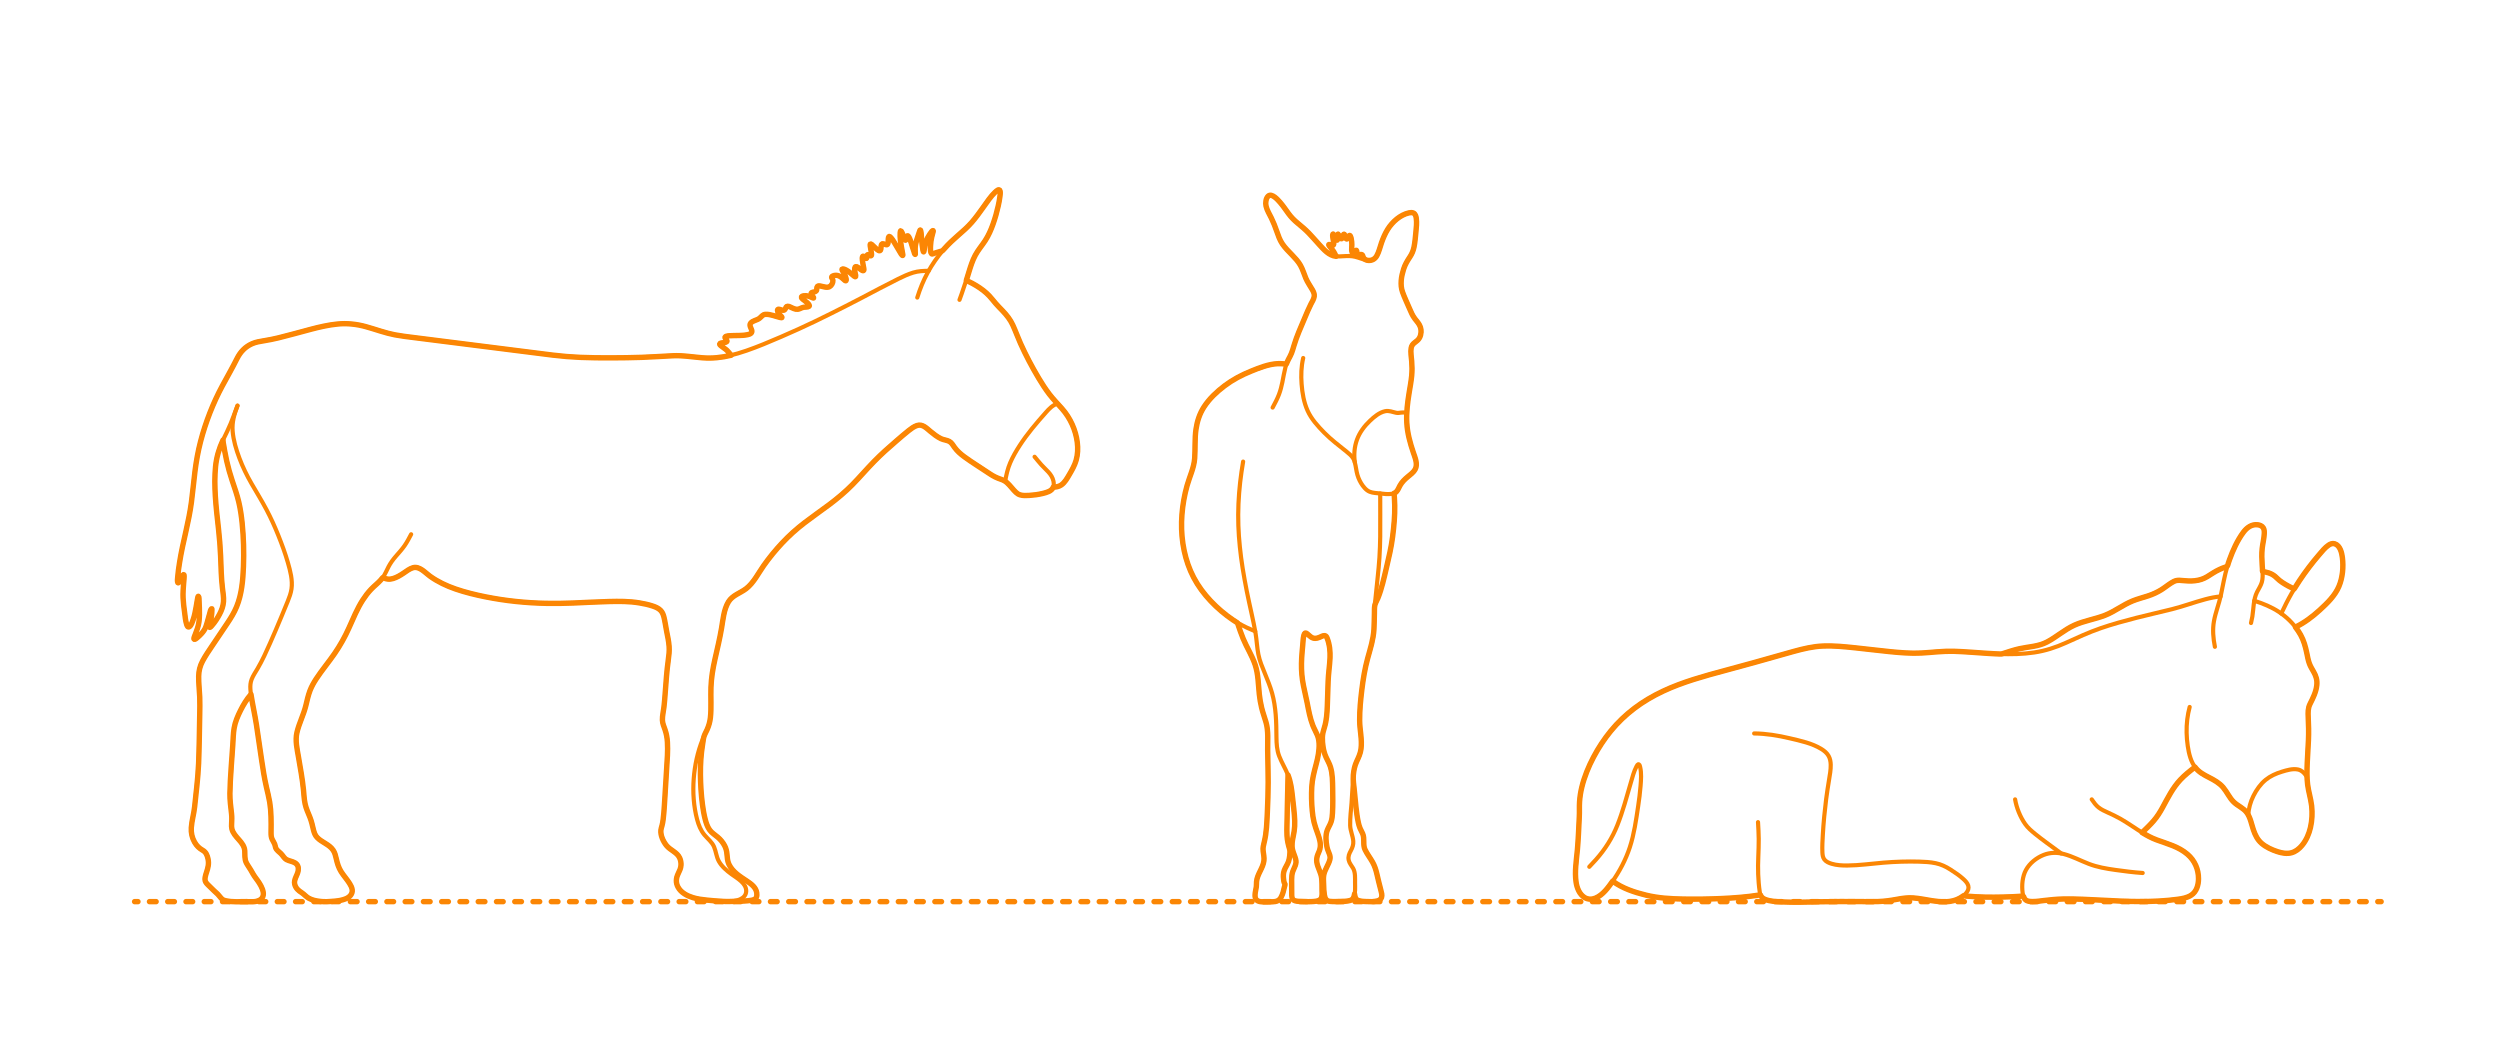 <?xml version="1.0" encoding="utf-8"?>
<!-- Generator: Adobe Illustrator 23.0.2, SVG Export Plug-In . SVG Version: 6.00 Build 0)  -->
<!DOCTYPE svg PUBLIC "-//W3C//DTD SVG 1.1//EN" "http://www.w3.org/Graphics/SVG/1.1/DTD/svg11.dtd">
<svg version="1.1" xmlns:x="http://ns.adobe.com/Extensibility/1.0/" xmlns:i="http://ns.adobe.com/AdobeIllustrator/10.0/" xmlns:graph="http://ns.adobe.com/Graphs/1.0/"
	 xmlns="http://www.w3.org/2000/svg" xmlns:xlink="http://www.w3.org/1999/xlink" xmlns:a="http://ns.adobe.com/AdobeSVGViewerExtensions/3.0/"
	 x="0px" y="0px" viewBox="0 0 1500 625" enable-background="new 0 0 1500 625" xml:space="preserve">
<g id="FILL-BACKGROUND">
	<rect fill="#FFFFFF" width="1500" height="625"/>
</g>
<g id="N-DIMENSIONS">
</g>
<g id="N-TEXT">
</g>
<g id="AG-DIAGRAM">
	<g id="POLYLINE_579_">
		<g>
			<g>
				
					<line fill="none" stroke="#FB8604" stroke-width="3.25" stroke-linecap="round" stroke-linejoin="round" x1="1428.683" y1="540.983" x2="1426.683" y2="540.983"/>
				
					<line fill="none" stroke="#FB8604" stroke-width="3.25" stroke-linecap="round" stroke-linejoin="round" stroke-dasharray="3.985,6.974" x1="1419.709" y1="540.983" x2="86.256" y2="540.983"/>
				
					<line fill="none" stroke="#FB8604" stroke-width="3.25" stroke-linecap="round" stroke-linejoin="round" x1="82.769" y1="540.983" x2="80.769" y2="540.983"/>
			</g>
		</g>
	</g>
</g>
<g id="AG-DETAILS">
</g>
<g id="AG-PEOPLE">
</g>
<g id="AG-ANIMALS">
	<g id="POLYLINE_578_">
		
			<path fill="none" stroke="#FB8604" stroke-width="2.5" stroke-linecap="round" stroke-linejoin="round" stroke-miterlimit="10" d="
			M745.875,276.963c-0.687,4.094-1.318,8.198-1.774,12.325c-0.477,4.32-0.831,8.647-1.021,12.989
			c-0.19,4.327-0.204,8.659-0.065,12.987c0.139,4.299,0.459,8.596,0.9,12.874c0.441,4.275,0.987,8.546,1.674,12.788
			c0.746,4.609,1.581,9.197,2.482,13.778c0.913,4.645,1.984,9.264,2.979,13.892c0.812,3.779,1.654,7.554,2.293,11.367
			c0.704,4.202,0.865,8.486,1.679,12.667c0.775,3.979,2.39,7.696,3.912,11.432c1.594,3.913,3.21,7.818,4.343,11.896
			c1.166,4.198,1.793,8.532,2.149,12.868c0.372,4.519,0.398,9.052,0.448,13.583c0.042,3.832,0.258,7.64,1.641,11.255
			c1.465,3.83,3.67,7.327,5.2,11.13c1.523,3.784,2.156,7.803,2.61,11.836c0.49,4.354,1.005,8.719,1.347,13.087
			c0.307,3.916,0.138,7.682-0.619,11.539c-0.64,3.26-1.23,6.309-0.257,9.55c0.731,2.434,2.376,5.072,1.695,7.7
			c-0.354,1.365-1.109,2.596-1.638,3.894c-0.526,1.292-0.764,2.63-0.833,4.019c-0.108,2.167-0.022,4.352-0.006,6.52
			c0.012,1.718-0.127,3.53,0.114,5.242c0.22,1.561,1.192,2.214,2.67,2.461c1.91,0.318,3.913,0.293,5.845,0.342
			c1.888,0.048,3.808,0.062,5.681-0.21c1.691-0.246,3.284-0.803,3.727-2.609c0.284-1.161,0.159-2.435,0.157-3.615
			c-0.004-2.161,0.029-4.327-0.122-6.484c-0.104-1.488-0.329-2.95-0.802-4.367c-0.559-1.673-1.378-3.25-1.876-4.945
			c-0.714-2.429-0.343-4.657,0.654-6.94c1.055-2.416,1.379-4.602,0.885-7.236c-0.735-3.914-2.633-7.523-3.552-11.399
			c-0.987-4.167-1.291-8.508-1.386-12.779c-0.091-4.096-0.136-8.231,0.443-12.297c0.588-4.13,1.947-8.087,2.894-12.138
			c0.872-3.728,1.455-7.685,0.954-11.51c-0.459-3.501-2.567-6.407-3.781-9.661c-1.432-3.841-2.207-7.859-2.981-11.872
			c-0.834-4.32-1.903-8.593-2.71-12.916c-0.726-3.889-0.982-7.845-0.938-11.798c0.051-4.559,0.569-9.106,0.967-13.643
			c0.066-0.753,0.064-5.069,1.679-4.713c1.123,0.247,2.053,1.63,2.946,2.268c0.723,0.516,1.539,0.912,2.439,0.961
			c1.966,0.106,3.554-1.37,5.425-1.678c1.957-0.322,2.387,2.718,2.708,4.023c0.912,3.71,1.176,7.5,0.82,11.301
			c-0.382,4.085-0.858,8.145-1.005,12.249c-0.172,4.788-0.273,9.579-0.465,14.366c-0.154,3.842-0.306,7.804-1.29,11.54
			c-0.478,1.814-1.218,3.563-1.5,5.425c-0.25,1.649-0.218,3.342-0.093,5.001c0.149,1.962,0.436,3.933,0.954,5.834
			c0.529,1.937,1.402,3.705,2.301,5.491c1.735,3.451,2.364,6.961,2.608,10.794c0.266,4.177,0.294,8.375,0.273,12.559
			c-0.021,4.047,0.252,8.428-0.781,12.38c-0.681,2.604-2.472,4.763-2.988,7.419c-0.592,3.05-0.27,6.646,0.589,9.625
			c0.645,2.239,2.087,4.144,1.39,6.552c-0.912,3.15-3.075,5.891-3.632,9.166c-0.261,1.536-0.096,3.158-0.065,4.705
			c0.04,2.023,0.087,4.051,0.32,6.063c0.198,1.706,0.464,4.077,2.36,4.725c1.241,0.424,2.711,0.295,3.994,0.304
			c2.129,0.014,4.267-0.008,6.388-0.193c1.883-0.164,4.163-0.309,4.99-2.293c1.096-2.629,0.82-6.008,0.809-8.785
			c-0.012-2.766,0.252-6.159-1.161-8.67c-0.944-1.677-2.285-3.04-2.67-4.977c-0.43-2.164,0.308-3.813,1.324-5.676
			c0.966-1.77,1.595-3.619,1.434-5.649c-0.257-3.229-1.779-6.175-1.864-9.439c-0.116-4.469,0.505-9.007,0.839-13.455
			c0.343-4.582,0.572-9.175,0.852-13.762c0.214-3.506,0.433-7.075,1.847-10.339c0.799-1.844,1.806-3.597,2.391-5.528
			c0.444-1.467,0.656-3,0.748-4.528c0.238-3.973-0.524-7.853-0.831-11.797c-0.322-4.13-0.108-8.3,0.206-12.424
			c0.334-4.385,0.823-8.756,1.419-13.113c0.563-4.116,1.288-8.218,2.255-12.259c0.992-4.147,2.39-8.183,3.379-12.329
			c0.899-3.768,1.22-7.609,1.312-11.473c0.106-4.502,0.181-8.985,0.595-13.473c0.434-4.708,0.974-9.408,1.473-14.11
			c0.428-4.035,0.824-8.07,1.081-12.12c0.264-4.156,0.407-8.323,0.465-12.486c0.06-4.384,0.033-8.768,0.026-13.152
			c-0.007-4.264-0.014-8.527-0.02-12.791"/>
	</g>
	<g id="POLYLINE_577_">
		
			<path fill="none" stroke="#FB8604" stroke-width="2.5" stroke-linecap="round" stroke-linejoin="round" stroke-miterlimit="10" d="
			M742.474,373.663c1.581,4.748,3.212,9.475,5.423,13.974c2.241,4.558,4.75,8.927,5.968,13.901
			c1.213,4.953,1.194,10.052,1.73,15.096c0.521,4.902,1.704,9.62,3.244,14.292c0.757,2.297,1.423,4.586,1.641,7.004
			c0.216,2.385,0.155,4.788,0.133,7.179c-0.052,5.759,0.119,11.516,0.235,17.275c0.096,4.775,0.067,9.557-0.055,14.332
			c-0.141,5.497-0.351,10.992-0.712,16.479c-0.164,2.489-0.368,4.979-0.696,7.453c-0.31,2.332-0.937,4.537-1.42,6.829
			c-0.628,2.978,0.748,5.937,0.392,8.932c-0.478,4.021-3.363,7.323-4.229,11.246c-0.338,1.53-0.134,3.088-0.363,4.627
			c-0.265,1.775-0.817,3.514-0.721,5.329c0.112,2.138,1.451,3.187,3.49,3.413c2.283,0.253,4.686,0.083,6.979,0.041
			c0.999-0.018,2.064-0.077,2.989-0.498c1.9-0.864,2.691-3.164,3.263-4.994c0.346-1.107,0.628-2.234,0.881-3.366
			c0.109-0.486,0.386-1.134,0.339-1.626c-0.023-0.242-0.082-0.185-0.171-0.394c-0.644-1.521-0.823-3.269-0.794-4.914
			c0.02-1.14,0.204-2.251,0.626-3.314c0.687-1.731,1.825-3.245,2.438-5.01c0.666-1.92,0.831-3.994,0.853-6.013
			c0.013-1.205-0.435-2.279-0.747-3.435c-0.294-1.09-0.539-2.193-0.71-3.31c-0.67-4.381-0.304-8.949-0.215-13.362
			c0.13-6.413,0.251-12.826,0.391-19.238c0.048-2.175,0.111-4.349,0.167-6.524"/>
	</g>
	<g id="POLYLINE_576_">
		
			<path fill="none" stroke="#FB8604" stroke-width="2.5" stroke-linecap="round" stroke-linejoin="round" stroke-miterlimit="10" d="
			M801.64,153.789c-0.713-1.549-1.42-2.939-2.477-4.281c-0.565-0.717-1.394-1.493-1.781-2.342c-0.179-0.393-0.205-0.481,0.23-0.48
			c0.616,0.001,1.949,1.048,2.489,0.346c0.195-0.254,0.116-0.734,0.093-1.023c-0.086-1.069-0.297-2.129-0.419-3.194
			c-0.073-0.637-0.238-1.403-0.128-2.049c0.07-0.41,0.105-0.516,0.439-0.209c0.926,0.85,0.948,2.65,1.965,3.407
			c0.342,0.254,0.378,0.139,0.466-0.25c0.175-0.766,0.024-1.656,0.042-2.43c0.004-0.196-0.053-0.931,0.237-0.913
			c0.392,0.024,0.984,1.636,1.144,1.906c1.811,3.062,1.722-2.287,2.652-1.728c0.691,0.416,0.437,2.704,1.357,2.866
			c0.854,0.151,0.947-2.037,1.699-2.214c1.535-0.363,1.452,6.359,1.4,7.153c-0.064,0.99,0.043,5.343,1.748,2.971
			c0.075-0.104,0.697-1.313,0.991-1.259c0.311,0.058,0.312,1.287,0.339,1.44c0.139,0.79,0.378,1.389,1.27,1.352
			c0.769-0.032,1.661-0.574,2.137,0.263c0.437,0.768,0.412,1.49,1.096,2.129c0.344,0.321,0.75,0.578,1.146,0.828"/>
	</g>
	<g id="POLYLINE_575_">
		
			<path fill="none" stroke="#FB8604" stroke-width="2.5" stroke-linecap="round" stroke-linejoin="round" stroke-miterlimit="10" d="
			M812.909,277.447c-0.662-4.561-0.312-9.23,1.257-13.581c1.593-4.417,4.468-8.212,7.849-11.424c2.495-2.37,5.521-4.915,8.964-5.696
			c2.478-0.562,4.443,0.48,6.845,0.944c1.858,0.359,3.695-0.707,5.477,0.083c0.258,0.114,0.507,0.251,0.754,0.388"/>
	</g>
	<g id="POLYLINE_574_">
		
			<path fill="none" stroke="#FB8604" stroke-width="2.5" stroke-linecap="round" stroke-linejoin="round" stroke-miterlimit="10" d="
			M763.582,244.541c1.345-2.52,2.704-5.029,3.733-7.699c0.94-2.439,1.584-4.969,2.099-7.528c0.6-2.984,1.087-6.004,1.848-8.954
			c0.672-2.608,1.935-4.775,3.096-7.176c1.239-2.564,1.856-5.399,2.695-8.105c0.717-2.316,1.644-4.55,2.588-6.78
			c2.486-5.873,4.831-11.823,7.767-17.49c0.57-1.101,1.168-2.281,1.172-3.552c0.005-1.447-0.779-2.797-1.502-3.998
			c-1.411-2.343-2.887-4.534-3.89-7.093c-0.977-2.493-1.767-5.069-3.149-7.38c-2.836-4.743-7.606-7.941-10.652-12.527
			c-1.455-2.19-2.357-4.648-3.205-7.12c-0.913-2.661-1.888-5.26-3.106-7.8c-1.593-3.322-4.196-6.921-3.457-10.795
			c0.299-1.57,1.12-3.799,3.12-3.304c1.564,0.387,2.936,1.714,4.038,2.811c1.963,1.955,3.566,4.214,5.166,6.465
			c1.508,2.122,3.044,4.172,4.985,5.923c2.119,1.912,4.414,3.614,6.497,5.568c4.15,3.893,7.519,8.55,11.717,12.394
			c2.638,2.415,5.191,3.559,8.775,3.438c2.495-0.085,4.992-0.396,7.484-0.08c2.328,0.295,4.501,1.202,6.73,1.885
			c2.065,0.633,4.468,1.075,6.351-0.29c0.942-0.683,1.548-1.711,2.022-2.753c1.178-2.588,1.818-5.404,2.801-8.068
			c1.94-5.26,4.778-10.144,9.366-13.508c1.861-1.364,3.957-2.578,6.196-3.191c0.913-0.25,1.968-0.452,2.894-0.151
			c1.015,0.33,1.538,1.247,1.804,2.226c0.584,2.145,0.37,4.531,0.212,6.714c-0.209,2.892-0.508,5.796-0.885,8.671
			c-0.281,2.141-0.63,4.338-1.507,6.328c-0.994,2.256-2.687,4.117-3.8,6.312c-1.07,2.11-1.769,4.42-2.258,6.728
			c-0.477,2.252-0.791,4.604-0.605,6.908c0.151,1.876,0.75,3.62,1.48,5.345c1.295,3.056,2.575,6.122,3.914,9.159
			c0.891,2.021,1.852,3.999,3.259,5.715c1.829,2.231,3.424,4.456,3.26,7.46c-0.117,2.14-0.975,4.071-2.651,5.423
			c-1.225,0.988-2.558,1.718-3.078,3.288c-0.522,1.577-0.354,3.357-0.219,4.978c0.249,2.988,0.559,5.967,0.522,8.97
			c-0.031,2.564-0.329,5.109-0.736,7.638c-0.971,6.042-2.11,12.077-2.399,18.202c-0.258,5.447,0.285,10.811,1.594,16.105
			c0.719,2.907,1.682,5.732,2.639,8.567c0.661,1.957,1.396,4.011,1.469,6.097c0.096,2.753-1.599,4.6-3.604,6.285
			c-1.94,1.631-3.98,3.14-5.417,5.263c-1.087,1.606-1.635,3.755-3.064,5.103c-0.745,0.703-1.715,1.004-2.711,1.146
			c-2.297,0.327-4.683,0.035-6.971-0.234c-2.011-0.236-4.236-0.265-6.149-1.02c-1.218-0.48-2.224-1.33-3.097-2.29
			c-1.596-1.755-2.827-3.875-3.706-6.071c-0.963-2.407-1.301-4.952-1.763-7.486c-0.271-1.483-0.628-2.958-1.433-4.251
			c-0.978-1.572-2.439-2.771-3.864-3.92c-4.614-3.716-9.315-7.224-13.478-11.462c-3.815-3.884-7.689-8.128-9.952-13.136
			c-2.263-5.01-3.21-10.658-3.617-16.107c-0.387-5.173-0.223-10.459,0.966-15.525"/>
	</g>
	<g id="POLYLINE_573_">
		
			<path fill="none" stroke="#FB8604" stroke-width="2.5" stroke-linecap="round" stroke-linejoin="round" stroke-miterlimit="10" d="
			M753.135,378.769c-6.635-2.63-12.716-6.006-18.306-10.461c-5.591-4.455-10.67-9.645-14.784-15.502
			c-3.929-5.594-6.757-11.846-8.569-18.428c-1.87-6.793-2.676-13.88-2.536-20.919c0.144-7.195,1.224-14.391,3.098-21.337
			c0.955-3.54,2.328-6.916,3.459-10.397c1.013-3.118,1.369-6.295,1.446-9.562c0.16-6.849-0.109-13.757,1.926-20.387
			c1.875-6.111,5.682-11.188,10.278-15.553c5.266-5.001,11.328-9.043,17.949-12.017c3.209-1.442,6.493-2.737,9.832-3.845
			c3.192-1.06,6.514-2.046,9.897-2.179c1.675-0.066,3.337,0.103,5.002,0.256"/>
	</g>
	<g id="POLYLINE_572_">
		
			<path fill="none" stroke="#FB8604" stroke-width="2.5" stroke-linecap="round" stroke-linejoin="round" stroke-miterlimit="10" d="
			M811.906,466.126c0.716,8.592,1.2,17.31,2.765,25.8c0.318,1.723,0.698,3.453,1.377,5.075c0.54,1.29,1.337,2.47,1.786,3.797
			c0.786,2.322,0.199,4.839,0.611,7.218c0.182,1.053,0.635,1.986,1.188,2.891c1.168,1.912,2.404,3.78,3.529,5.719
			c2.01,3.466,2.818,7.109,3.702,10.985c0.468,2.051,0.997,4.079,1.545,6.11c0.314,1.163,0.672,2.37,0.681,3.585
			c0.013,1.671-1.002,2.751-2.562,3.218c-1.239,0.371-2.574,0.415-3.856,0.442c-1.946,0.042-3.922-0.007-5.848-0.303
			c-1.688-0.259-3.171-0.67-3.713-2.435c-0.183-0.595-0.287-1.215-0.386-1.828"/>
	</g>
	<g id="POLYLINE_571_">
		
			<path fill="none" stroke="#FB8604" stroke-width="2.5" stroke-linecap="round" stroke-linejoin="round" stroke-miterlimit="10" d="
			M824.908,363.067c1.782-4.009,3.293-8.009,4.44-12.248c1.253-4.632,2.312-9.313,3.414-13.982c0.958-4.057,1.85-8.135,2.452-12.261
			c0.663-4.539,1.14-9.108,1.426-13.687c0.272-4.368,0.255-8.725-0.06-13.09c-0.044-0.615-0.089-1.229-0.133-1.844"/>
	</g>
	<g id="POLYLINE_570_">
		
			<path fill="none" stroke="#FB8604" stroke-width="2.5" stroke-linecap="round" stroke-linejoin="round" stroke-miterlimit="10" d="
			M631.942,292.342c2.638-0.18,4.691-0.843,6.461-2.87c1.609-1.842,2.808-4.041,4.024-6.149c1.104-1.915,2.149-3.875,2.878-5.968
			c1.672-4.801,1.611-10.048,0.537-14.972c-1.159-5.313-3.369-10.501-6.684-14.83c-3.26-4.257-7.242-7.88-10.417-12.219
			c-3.258-4.452-6.077-9.22-8.739-14.047c-2.723-4.937-5.31-9.962-7.633-15.1c-1.271-2.812-2.421-5.666-3.572-8.529
			c-0.912-2.269-1.908-4.512-3.303-6.532c-1.539-2.23-3.46-4.161-5.332-6.107c-1.894-1.969-3.621-4.028-5.379-6.118
			c-3.168-3.764-7.242-6.675-11.569-8.973c-1.117-0.593-2.259-1.135-3.424-1.626"/>
	</g>
	<g id="POLYLINE_569_">
		
			<path fill="none" stroke="#FB8604" stroke-width="2.5" stroke-linecap="round" stroke-linejoin="round" stroke-miterlimit="10" d="
			M603.105,288.73c0.664-3.798,1.495-7.507,3.019-11.065c1.537-3.59,3.521-6.991,5.632-10.269
			c4.619-7.173,10.138-13.583,15.791-19.946c2.06-2.319,3.915-4.247,6.892-5.299"/>
	</g>
	<g id="POLYLINE_560_">
		
			<path fill="none" stroke="#FB8604" stroke-width="2.5" stroke-linecap="round" stroke-linejoin="round" stroke-miterlimit="10" d="
			M550.367,178.533c1.637-5.267,3.698-10.37,6.361-15.206c2.597-4.716,5.694-9.177,9.182-13.278
			c3.476-4.087,7.487-7.52,11.503-11.055c3.992-3.513,7.372-7.47,10.49-11.77c3.003-4.141,5.767-8.943,9.644-12.363
			c0.499-0.44,1.693-1.583,2.304-0.749c0.613,0.837,0.237,2.693,0.135,3.562c-0.612,5.22-2.025,10.432-3.692,15.406
			c-1.613,4.815-3.687,9.334-6.676,13.456c-1.514,2.089-3.105,4.137-4.345,6.407c-1.272,2.328-2.192,4.841-3.018,7.357
			c-1.751,5.339-3.349,10.692-5.258,15.98c-0.435,1.206-0.871,2.412-1.306,3.618"/>
	</g>
	<g id="POLYLINE_559_">
		
			<path fill="none" stroke="#FB8604" stroke-width="2.5" stroke-linecap="round" stroke-linejoin="round" stroke-miterlimit="10" d="
			M142.5,243.4c-1.344,3.558-2.636,7.141-4.066,10.666c-1.324,3.264-2.926,6.386-4.44,9.563c-1.418,2.976-2.671,6.03-3.476,9.234
			c-0.82,3.264-1.216,6.627-1.422,9.982c-0.452,7.352,0.008,14.723,0.669,22.047c0.669,7.41,1.728,14.781,2.256,22.205
			c0.521,7.323,0.542,14.675,1.089,21.997c0.257,3.443,0.969,6.873,1.031,10.325c0.057,3.199-0.859,6.142-2.336,8.956
			c-0.844,1.609-1.811,3.157-2.863,4.639c-0.75,1.056-1.542,2.233-2.548,3.067c-0.611,0.507-0.766,0.253-0.67-0.454
			c0.214-1.578,0.658-3.132,0.905-4.708c0.254-1.619,0.517-3.281,0.532-4.922c0.005-0.498-0.02-1.241-0.435-0.479
			c-0.648,1.19-0.951,2.678-1.331,3.967c-0.537,1.823-1.012,3.663-1.549,5.485c-0.613,2.08-1.568,3.675-3.042,5.274
			c-0.907,0.984-1.882,1.948-2.962,2.742c-0.245,0.18-1.019,0.842-1.372,0.616c-0.374-0.241,0.057-1.252,0.151-1.537
			c0.551-1.664,1.305-3.254,1.845-4.924c0.941-2.909,1.182-5.912,1.201-8.954c0.012-1.875-0.031-3.75-0.107-5.624
			c-0.058-1.423-0.048-2.945-0.357-4.342c-0.223-1.012-0.461-0.071-0.579,0.475c-0.413,1.915-0.677,3.867-1.007,5.797
			c-0.527,3.082-1.148,6.247-2.432,9.116c-0.295,0.66-1.231,2.978-2.313,2.547c-0.518-0.206-0.741-1.069-0.886-1.535
			c-0.41-1.322-0.597-2.718-0.793-4.084c-0.518-3.616-1.072-7.246-1.295-10.894c-0.218-3.571,0.079-7.105,0.365-10.662
			c0.096-1.195,0.414-2.642,0.176-3.834c-0.158-0.789-0.525-0.274-0.813,0.177c-0.771,1.21-1.291,2.57-2.089,3.764
			c-0.292,0.436-0.696,0.998-0.938,0.241c-0.325-1.019-0.044-2.437,0.047-3.462c0.168-1.89,0.421-3.772,0.687-5.65
			c1.082-7.647,2.809-15.146,4.497-22.676c1.436-6.408,2.669-12.836,3.404-19.366c0.896-7.961,1.648-15.947,3.037-23.842
			c1.23-6.991,3.116-13.891,5.441-20.594c2.415-6.963,5.281-13.754,8.671-20.299c1.779-3.435,3.689-6.801,5.568-10.182
			c1.651-2.972,3.126-6.02,4.718-9.022c2.514-4.738,6.834-7.979,12.078-9.155c3.403-0.763,6.881-1.131,10.285-1.908
			c3.264-0.745,6.491-1.642,9.726-2.5c7.413-1.968,14.823-4.169,22.384-5.514c6.983-1.243,13.849-1.336,20.76,0.399
			c7.027,1.764,13.721,4.462,20.898,5.66c4.538,0.758,9.125,1.256,13.688,1.832c9.555,1.207,19.11,2.415,28.665,3.622
			c10.689,1.351,21.377,2.701,32.066,4.052c5.995,0.757,11.989,1.518,17.984,2.272c6.322,0.795,12.66,1.262,19.028,1.482
			c7.376,0.255,14.765,0.272,22.144,0.184c7.361-0.089,14.704-0.32,22.054-0.72c3.838-0.209,7.683-0.514,11.527-0.574
			c3.759-0.058,7.443,0.389,11.168,0.836c3.374,0.405,6.759,0.727,10.162,0.628c3.424-0.1,6.808-0.624,10.143-1.389
			c7.074-1.621,13.908-4.178,20.626-6.889c7.113-2.871,14.124-5.981,21.12-9.124c6.565-2.95,13.031-6.13,19.473-9.336
			c6.021-2.996,12.007-6.057,17.97-9.167c7.449-3.885,14.847-7.888,22.378-11.614c2.896-1.433,5.872-2.81,8.967-3.757
			c3.032-0.927,6.083-1.02,9.23-1.062"/>
	</g>
	<g id="POLYLINE_558_">
		
			<path fill="none" stroke="#FB8604" stroke-width="2.5" stroke-linecap="round" stroke-linejoin="round" stroke-miterlimit="10" d="
			M150.588,416.583c-2.641,3.003-4.722,6.502-6.479,10.081c-1.664,3.389-3.175,6.981-3.712,10.742
			c-0.474,3.32-0.546,6.732-0.761,10.077c-0.394,6.144-0.788,12.288-1.183,18.432c-0.222,3.467-0.464,6.93-0.506,10.405
			c-0.051,4.212,0.629,8.274,1.034,12.449c0.192,1.979,0.053,3.888-0.035,5.867c-0.042,0.952-0.021,1.91,0.228,2.835
			c0.777,2.893,3.133,5.179,5.014,7.383c1.575,1.844,2.581,3.577,2.686,6.024c0.102,2.379-0.139,4.748,0.993,6.919
			c0.835,1.601,1.962,3.04,2.843,4.62c0.993,1.782,2.024,3.456,3.265,5.076c1.814,2.369,3.608,5.012,3.929,8.065
			c0.663,6.319-7.406,5.42-11.392,5.431c-3.682,0.01-7.631,0.287-11.238-0.591c-2.327-0.567-3.304-2.649-4.951-4.209
			c-1.536-1.455-3.133-2.823-4.558-4.39c-0.798-0.878-1.923-1.672-2.439-2.77c-0.854-1.817,0.15-4.343,0.717-6.059
			c0.935-2.832,1.396-5.133,0.667-8.09c-0.563-2.285-1.439-3.821-3.519-4.962c-4.789-2.627-6.832-8.656-6.373-13.839
			c0.352-3.976,1.519-7.831,1.936-11.805c0.499-4.76,0.958-9.524,1.439-14.285c0.809-7.999,1.105-15.955,1.274-23.987
			c0.197-9.358,0.745-18.795,0.353-28.155c-0.175-4.173-0.74-8.353-0.606-12.535c0.103-3.23,0.945-6.145,2.494-8.98
			c1.749-3.202,3.827-6.235,5.861-9.261c2.995-4.456,5.997-8.907,8.984-13.367c2.151-3.212,4.162-6.517,5.588-10.122
			c1.461-3.697,2.339-7.583,2.896-11.512c1.222-8.626,1.303-17.379,1.051-26.072c-0.242-8.36-0.934-16.861-2.873-25.013
			c-1.062-4.466-2.617-8.789-4.074-13.137c-1.305-3.895-2.379-7.873-3.259-11.885c-0.863-3.934-1.535-7.901-2.099-11.887"/>
	</g>
	<g id="POLYLINE_557_">
		
			<path fill="none" stroke="#FB8604" stroke-width="2.5" stroke-linecap="round" stroke-linejoin="round" stroke-miterlimit="10" d="
			M438.664,213.15c-1.225-1.508-2.275-2.894-3.862-4.048c-0.802-0.583-1.67-1.123-2.399-1.801c-0.206-0.192-0.626-0.535-0.609-0.856
			c0.074-1.41,5.507-0.321,4.172-2.392c-0.423-0.657-1.725-1.622-0.55-2.202c1.337-0.661,3.281-0.488,4.712-0.524
			c2.657-0.068,5.388,0.002,8.016-0.46c0.975-0.171,2.626-0.454,2.968-1.577c0.545-1.79-2.114-3.748-0.707-5.44
			c0.976-1.174,2.839-1.559,4.137-2.195c1.132-0.555,1.778-1.374,2.686-2.225c0.716-0.671,1.525-0.864,2.495-0.847
			c1.975,0.034,3.941,0.659,5.824,1.193c1,0.283,2.055,0.686,3.095,0.809c0.463,0.055,0.686,0.067,0.442-0.391
			c-0.358-0.67-1.158-1.178-1.636-1.784c-0.277-0.352-0.527-0.726-0.71-1.137c-0.282-0.635-0.594-1.805,0.439-1.794
			c1.034,0.011,2.03,0.889,3.088,0.704c1.071-0.187,0.901-1.57,1.574-2.185c0.684-0.625,1.884,0.02,2.569,0.321
			c1.193,0.524,2.526,1.355,3.889,1.3c1.181-0.048,2.178-0.795,3.285-1.125c0.599-0.178,1.22-0.253,1.839-0.325
			c0.513-0.06,1.565-0.011,2.018-0.381c0.832-0.68-1.033-2.034-1.484-2.416c-0.819-0.693-1.733-1.293-2.497-2.049
			c-0.253-0.25-0.677-0.638-0.616-1.043c0.108-0.718,1.366-0.847,1.913-0.883c0.906-0.06,1.803,0.099,2.661,0.383
			c0.47,0.155,0.927,0.347,1.382,0.542c0.23,0.099,0.884,0.53,1.188,0.489c0.517-0.069-0.328-0.899-0.511-1.157
			c-0.425-0.597-1.301-1.643-0.327-2.126c0.874-0.433,2.234-0.191,2.735-1.217c0.379-0.775-0.087-2.108,0.733-2.626
			c0.979-0.618,3.12,0.224,4.017,0.406c2.329,0.472,4.036-0.055,4.89-2.46c0.283-0.798,0.358-1.577-0.099-2.314
			c-0.555-0.895-0.741-1.343,0.384-1.82c2.05-0.869,4.055,0.062,5.628,1.407c0.357,0.305,2.289,2.568,2.285,0.986
			c-0.004-1.325-0.644-2.783-1.265-3.916c-0.255-0.465-2.127-2.579-0.787-2.621c0.848-0.027,1.829,0.518,2.54,0.939
			c1.667,0.987,2.91,2.534,4.532,3.561c0.316,0.2,0.548,0.378,0.701-0.025c0.223-0.587-0.326-1.815-0.432-2.362
			c-0.156-0.81-0.603-2.722,0.133-3.4c0.83-0.765,2.793,1.291,3.315,1.652c0.443,0.307,1.538,1.159,1.847,0.332
			c0.12-0.323-0.001-0.799-0.049-1.125c-0.173-1.166-0.48-2.31-0.662-3.475c-0.123-0.784-0.615-2.89,0.024-3.619
			c0.687-0.783,1.46,1.248,2.088,1.294c0.823,0.06,0.13-2.038,0.883-2.352c0.7-0.291,1.684,1.283,2.235,0.525
			c0.191-0.262,0.096-0.831,0.073-1.125c-0.09-1.166-0.371-2.32-0.582-3.467c-0.074-0.401-0.668-2.478,0.243-2.307
			c0.906,0.17,5.065,5.831,5.859,3.497c0.35-1.029,0.001-2.368,0.576-3.314c0.552-0.908,1.792,0.089,2.479,0.29
			c2.374,0.695,0.868-4.065,1.807-4.921c1.13-1.03,6.469,8.897,6.899,9.598c0.181,0.296,0.839,1.715,1.283,1.778
			c0.385,0.054,0.194-0.675,0.157-0.941c-0.361-2.583-0.979-5.114-1.26-7.711c-0.194-1.797-0.586-3.978-0.18-5.773
			c0.103-0.456,0.214-0.625,0.549-0.224c0.532,0.638,0.759,1.748,1.047,2.502c0.322,0.843,0.598,1.768,1.08,2.539
			c0.245,0.391,0.429,0.633,0.741,0.199c0.317-0.44,0.442-3.191,1.366-2.199c0.406,0.436,0.639,1.165,0.855,1.699
			c0.421,1.041,0.772,2.108,1.121,3.174c0.488,1.489,0.96,2.985,1.47,4.467c0.068,0.199,0.541,1.749,0.756,1.579
			c0.096-0.076,0.009-0.644,0.005-0.746c-0.025-0.719-0.072-1.437-0.078-2.157c-0.009-0.96,0.047-1.914,0.212-2.861
			c0.454-2.613,1.509-5.122,2.287-7.65c0.046-0.148,0.311-1.364,0.622-1.303c0.283,0.055,0.344,1.319,0.366,1.493
			c0.332,2.659,0.408,5.345,0.699,8.008c0.108,0.988,0.216,1.997,0.47,2.961c0.088,0.337,0.176,0.972,0.514,0.615
			c0.124-0.131,0.143-0.534,0.176-0.697c0.143-0.694,0.25-1.396,0.383-2.092c0.207-1.083,0.458-2.161,0.796-3.21
			c0.619-1.92,1.579-3.76,2.806-5.362c0.257-0.335,1.505-1.991,1.486-0.855c-0.018,1.044-0.557,2.169-0.804,3.176
			c-0.284,1.153-0.496,2.32-0.624,3.501c-0.204,1.877-0.353,3.93,0.062,5.792c0.235,1.057,0.588,1.335,1.58,0.913
			c1.78-0.757,3.714-1.049,5.506-1.775"/>
	</g>
	<g id="POLYLINE_556_">
		
			<path fill="none" stroke="#FB8604" stroke-width="2.5" stroke-linecap="round" stroke-linejoin="round" stroke-miterlimit="10" d="
			M422.443,441.703c-0.984,5.239-1.793,10.478-2.057,15.808c-0.265,5.347-0.129,10.718,0.218,16.058
			c0.338,5.196,0.861,10.416,1.937,15.517c0.785,3.722,1.79,7.779,4.673,10.465c1.635,1.524,3.564,2.653,5.076,4.322
			c1.175,1.297,2.194,2.765,2.902,4.37c1.417,3.212,0.652,6.855,2.068,10.058c1.66,3.752,5.028,6.453,8.364,8.66
			c2.761,1.827,6.443,3.668,7.883,6.857c0.646,1.43,1.022,3.618,0.08,5.018c-0.676,1.006-2.101,1.209-3.203,1.385
			c-2.299,0.369-4.668,0.406-6.991,0.476c-1.519,0.046-3.038,0.092-4.557,0.138"/>
	</g>
	<g id="POLYLINE_555_">
		
			<path fill="none" stroke="#FB8604" stroke-width="2.5" stroke-linecap="round" stroke-linejoin="round" stroke-miterlimit="10" d="
			M229.641,346.528c1.651,0.685,3.312,1.158,5.101,0.842c3.031-0.535,5.746-2.402,8.246-4.086c1.939-1.306,4.3-3.197,6.812-2.838
			c2.831,0.404,5.21,3.003,7.364,4.625c6.486,4.886,14.07,7.876,21.83,10.074c8.283,2.346,16.798,3.973,25.331,5.088
			c8.473,1.107,17.003,1.703,25.549,1.783c9.427,0.088,18.832-0.425,28.248-0.822c8.033-0.339,16.139-0.835,24.132,0.312
			c3.691,0.53,7.588,1.231,11.029,2.716c1.979,0.854,3.629,2.116,4.483,4.142c0.52,1.234,0.782,2.567,1.016,3.879
			c0.394,2.211,0.786,4.418,1.225,6.62c0.81,4.064,1.721,8.164,1.497,12.334c-0.218,4.049-1.041,8.058-1.396,12.099
			c-0.427,4.878-0.775,9.763-1.148,14.645c-0.301,3.941-0.844,7.82-1.351,11.736c-0.148,1.139-0.232,2.294-0.053,3.434
			c0.249,1.589,0.918,3.096,1.443,4.605c2.326,6.694,1.571,14.027,1.144,20.974c-0.596,9.702-1.026,19.43-1.847,29.116
			c-0.169,1.994-0.357,3.999-0.727,5.967c-0.263,1.399-0.83,2.742-1.007,4.154c-0.258,2.059,0.51,4.252,1.351,6.092
			c1.145,2.502,2.793,4.427,5.047,5.987c2.139,1.48,4.156,2.784,5.085,5.32c0.689,1.881,0.778,3.991,0.16,5.901
			c-0.757,2.341-2.414,4.372-2.451,6.915c-0.069,4.713,3.909,8.009,7.911,9.662c3.69,1.524,7.713,1.992,11.657,2.351
			c4.087,0.372,8.24,0.86,12.349,0.737c3.682-0.11,9.797-1.277,10.048-6.036c0.258-4.886-5.514-7.931-8.786-10.32
			c-2.888-2.108-5.795-4.536-7.577-7.693c-1.541-2.731-1.713-5.921-2.93-8.771c-1.218-2.85-3.775-4.754-5.718-7.075
			c-2.246-2.683-3.545-5.976-4.434-9.327c-2.094-7.894-2.641-16.312-2.032-24.438c0.598-7.974,2.319-16.087,5.33-23.507
			c1.499-3.693,3.601-7.156,4.369-11.111c0.77-3.963,0.583-8.09,0.568-12.105c-0.015-4.064-0.038-8.134,0.329-12.186
			c0.372-4.11,1.117-8.185,2.004-12.212c0.987-4.482,2.086-8.941,3.018-13.435c0.864-4.16,1.438-8.372,2.249-12.541
			c0.617-3.176,1.357-6.563,3.13-9.325c1.55-2.415,4.01-3.839,6.467-5.192c1.696-0.934,3.38-1.868,4.835-3.161
			c1.43-1.27,2.644-2.766,3.762-4.312c2.448-3.386,4.568-6.994,7.034-10.37c4.859-6.651,10.356-12.923,16.486-18.431
			c6.521-5.86,13.831-10.743,20.858-15.959c6.474-4.806,12.487-10.041,17.955-15.974c6.068-6.585,12.083-13.119,18.798-19.059
			c3.406-3.013,6.856-5.987,10.357-8.89c2.018-1.673,4.296-3.689,6.914-4.324c1.699-0.412,3.188,0.238,4.548,1.227
			c3.093,2.25,5.76,5.046,9.23,6.763c1.889,0.935,4.391,0.842,5.97,2.312c1.057,0.985,1.771,2.314,2.635,3.456
			c1.15,1.52,2.519,2.815,4.007,4c3.447,2.746,7.275,5.025,10.972,7.411c3.121,2.014,6.046,4.486,9.408,6.099
			c2.206,1.059,4.599,1.368,6.504,2.995c2.348,2.005,3.918,4.905,6.439,6.692c1.471,1.043,3.286,1.171,5.038,1.18
			c3.709,0.02,7.532-0.498,11.111-1.467c1.76-0.476,3.921-1.121,4.997-2.74c0.843-1.269,0.824-2.93,0.523-4.369
			c-0.444-2.121-1.601-3.912-3.047-5.495c-1.367-1.498-2.89-2.844-4.243-4.356c-1.388-1.551-2.691-3.178-4.024-4.776"/>
	</g>
	<g id="POLYLINE_554_">
		
			<path fill="none" stroke="#FB8604" stroke-width="2.5" stroke-linecap="round" stroke-linejoin="round" stroke-miterlimit="10" d="
			M142.5,243.4c-1.901,4.979-3.355,9.853-2.92,15.249c0.448,5.559,2.11,11.034,4.061,16.233c1.986,5.294,4.449,10.386,7.279,15.279
			c3.004,5.195,6.152,10.303,8.961,15.609c2.654,5.014,4.996,10.213,7.111,15.475c2.154,5.36,4.154,10.792,5.744,16.349
			c1.437,5.025,2.919,10.499,2.162,15.763c-0.369,2.565-1.284,5.017-2.252,7.408c-1.278,3.158-2.596,6.3-3.894,9.45
			c-2.169,5.265-4.427,10.494-6.724,15.704c-2.269,5.146-4.62,10.32-7.456,15.183c-1.234,2.116-2.686,4.188-3.584,6.481
			c-0.732,1.87-0.878,3.83-0.756,5.822c0.355,5.791,1.97,11.507,2.944,17.213c0.968,5.673,1.755,11.377,2.584,17.071
			c0.874,6.006,1.68,12.027,2.748,18.003c0.999,5.591,2.678,11.062,3.48,16.685c0.812,5.694,0.695,11.46,0.638,17.194
			c-0.013,1.326,0.051,2.614,0.595,3.84c0.43,0.968,1.046,1.84,1.48,2.805c0.293,0.651,0.396,1.315,0.576,2.001
			c0.389,1.484,1.566,2.34,2.662,3.331c1.257,1.136,2.04,2.743,3.355,3.787c2.032,1.614,5.216,1.262,6.944,3.389
			c1.436,1.768,0.649,4.562-0.126,6.419c-0.985,2.36-1.991,4.14-0.844,6.62c0.384,0.831,0.906,1.621,1.549,2.275
			c0.947,0.962,2.234,1.457,3.25,2.338c1.325,1.149,2.512,2.292,4.135,3.001c2.263,0.99,4.81,1.444,7.265,1.568
			c2.656,0.134,5.368-0.015,8.007-0.325c2.167-0.254,4.411-0.631,6.404-1.557c2.008-0.933,3.643-2.682,3.462-5.026
			c-0.092-1.192-0.616-2.318-1.2-3.341c-1.327-2.322-3.127-4.331-4.66-6.512c-1.487-2.115-2.611-4.401-3.243-6.912
			c-0.529-2.101-0.808-4.334-1.808-6.285c-1.872-3.653-5.837-5.066-8.924-7.435c-3.127-2.399-3.37-5.929-4.301-9.523
			c-0.669-2.58-1.813-4.995-2.796-7.463c-0.904-2.27-1.487-4.568-1.773-6.995c-0.624-5.3-1.056-10.586-1.943-15.856
			c-0.653-3.882-1.306-7.764-1.959-11.646c-0.384-2.28-0.828-4.565-0.991-6.874c-0.356-5.063,1.596-9.589,3.348-14.233
			c0.89-2.36,1.707-4.728,2.312-7.179c0.705-2.86,1.305-5.762,2.276-8.549c1.669-4.789,4.635-8.979,7.649-13.006
			c3.688-4.929,7.457-9.805,10.649-15.079c3.131-5.175,5.535-10.695,8.011-16.2c2.13-4.736,4.395-9.421,7.502-13.607
			c1.548-2.085,3.284-4.005,5.199-5.757c1.728-1.58,3.562-3.114,4.936-5.029c1.434-2,2.354-4.317,3.487-6.487
			c1.189-2.278,2.685-4.323,4.362-6.264c1.808-2.093,3.707-4.138,5.285-6.416c1.498-2.163,2.707-4.493,3.923-6.821"/>
	</g>
	<g id="POLYLINE_553_">
		
			<path fill="none" stroke="#FB8604" stroke-width="2.5" stroke-linecap="round" stroke-linejoin="round" stroke-miterlimit="10" d="
			M1052.504,440.069c7.205,0.064,14.296,1.239,21.295,2.889c6.421,1.514,13.426,2.963,19.1,6.488
			c1.688,1.049,3.287,2.369,4.273,4.124c0.901,1.604,1.22,3.446,1.261,5.266c0.069,3.055-0.522,6.092-1.006,9.094
			c-0.619,3.844-1.245,7.681-1.735,11.544c-0.898,7.074-1.583,14.195-1.989,21.315c-0.2,3.505-0.428,7.044-0.265,10.555
			c0.07,1.507,0.229,3.146,1.194,4.377c1.045,1.333,2.75,2.053,4.325,2.529c3.054,0.924,6.309,1.076,9.479,1.054
			c7.24-0.049,14.429-1.117,21.634-1.706c7.074-0.578,14.253-0.818,21.349-0.624c3.326,0.091,6.695,0.264,9.961,0.942
			c3.236,0.672,6.133,2.049,8.898,3.829c2.703,1.74,5.444,3.548,7.812,5.734c1.151,1.062,2.407,2.339,2.862,3.892
			c0.906,3.092-2.201,5.776-4.515,7.187c-5.328,3.248-11.562,2.778-17.469,1.831c-3.532-0.566-7.054-1.301-10.623-1.604
			c-3.002-0.255-5.964,0.021-8.92,0.564c-3.578,0.657-7.1,1.312-10.739,1.507c-3.14,0.168-6.279,0.137-9.421,0.111
			c-7.09-0.057-14.175-0.143-21.264-0.008c-8.028,0.153-16.063,0.434-24.093,0.338c-3.38-0.04-6.785-0.151-10.139-0.595
			c-2.047-0.271-4.548-0.57-6.22-1.93c-1.149-0.935-1.493-2.328-1.708-3.731c-0.53-3.459-0.782-6.98-0.931-10.474
			c-0.3-7.071,0.398-14.121,0.328-21.19c-0.033-3.369-0.23-6.732-0.425-10.095"/>
	</g>
	<g id="POLYLINE_552_">
		
			<path fill="none" stroke="#FB8604" stroke-width="2.5" stroke-linecap="round" stroke-linejoin="round" stroke-miterlimit="10" d="
			M1348.916,488.906c0.345-4.017,1.328-7.748,3.133-11.357c1.803-3.606,4.195-7.079,7.34-9.643c2.837-2.313,6.227-3.809,9.706-4.872
			c2.999-0.917,6.46-1.975,9.627-1.343c2.045,0.408,3.571,1.789,4.752,3.443c0.266,0.372,0.513,0.757,0.753,1.147"/>
	</g>
	<g id="POLYLINE_551_">
		
			<path fill="none" stroke="#FB8604" stroke-width="2.5" stroke-linecap="round" stroke-linejoin="round" stroke-miterlimit="10" d="
			M1285.603,523.791c-5.499-0.362-10.969-1.077-16.425-1.838c-5.432-0.757-10.773-1.663-15.913-3.648
			c-4.98-1.923-9.755-4.504-14.935-5.878c-4.046-1.074-8.257-1.004-12.172,0.546c-4.284,1.696-8.363,4.933-10.588,9.015
			c-2.164,3.972-2.581,9.236-1.999,13.655c0.258,1.959,0.823,4.142,2.857,4.897c1.207,0.448,2.576,0.425,3.839,0.375
			c2.937-0.116,5.873-0.569,8.79-0.904c5.379-0.618,10.759-0.699,16.167-0.584c6.074,0.129,12.145,0.53,18.212,0.836
			c5.242,0.264,10.487,0.498,15.735,0.606c5.632,0.116,11.266,0.069,16.89-0.285c2.773-0.174,5.539-0.433,8.301-0.735
			c2.433-0.267,4.907-0.555,7.248-1.302c2.513-0.802,4.734-2.224,5.994-4.599c1.658-3.126,1.775-7.003,1.164-10.416
			c-0.724-4.044-2.66-7.612-5.672-10.403c-3.406-3.156-7.702-5.219-12.031-6.783c-2.639-0.953-5.348-1.706-7.961-2.732
			c-2.317-0.91-4.517-2.058-6.648-3.341c-4.789-2.883-9.312-6.195-14.161-8.98c-2.469-1.418-5.047-2.597-7.632-3.784
			c-1.904-0.875-3.865-1.741-5.522-3.046c-1.686-1.327-2.898-3.073-4.092-4.829"/>
	</g>
	<g id="POLYLINE_550_">
		
			<path fill="none" stroke="#FB8604" stroke-width="2.5" stroke-linecap="round" stroke-linejoin="round" stroke-miterlimit="10" d="
			M1209.059,479.629c0.867,5.091,3.054,10.499,6.005,14.736c1.62,2.326,3.806,4.176,5.986,5.955c2.196,1.792,4.46,3.496,6.74,5.18
			c2.961,2.186,5.923,4.37,8.891,6.546"/>
	</g>
	<g id="POLYLINE_549_">
		
			<path fill="none" stroke="#FB8604" stroke-width="2.5" stroke-linecap="round" stroke-linejoin="round" stroke-miterlimit="10" d="
			M1177.945,537.514c4.689,0.392,9.37,0.679,14.075,0.756c4.646,0.075,9.297,0.016,13.94-0.172c2.677-0.108,5.348-0.269,8.021-0.456
			"/>
	</g>
	<g id="POLYLINE_548_">
		
			<path fill="none" stroke="#FB8604" stroke-width="2.5" stroke-linecap="round" stroke-linejoin="round" stroke-miterlimit="10" d="
			M1285.275,499.553c2.384-2.329,4.83-4.617,6.997-7.155c2.035-2.382,3.695-5.021,5.194-7.765
			c3.199-5.854,6.131-11.873,10.746-16.777c2.665-2.832,5.699-5.246,8.787-7.593"/>
	</g>
	<g id="POLYLINE_547_">
		
			<path fill="none" stroke="#FB8604" stroke-width="2.5" stroke-linecap="round" stroke-linejoin="round" stroke-miterlimit="10" d="
			M947.744,487.448c-0.55,8.442-0.797,16.891-1.587,25.316c-0.39,4.156-0.869,8.325-0.811,12.506
			c0.042,3.029,0.394,6.117,1.724,8.876c1.446,3,4.151,5.624,7.687,5.344c1.864-0.148,3.585-1.007,5.074-2.097
			c2.956-2.164,5.284-5.183,7.383-8.148c4.501-6.358,8.23-13.421,10.662-20.83c2.612-7.959,3.771-16.37,5.009-24.629
			c0.608-4.056,1.139-8.134,1.454-12.224c0.283-3.671,0.609-7.644-0.236-11.267c-0.108-0.465-0.277-1.431-0.765-1.677
			c-0.684-0.345-1.211,0.8-1.457,1.266c-1.566,2.971-2.411,6.385-3.349,9.594c-2.513,8.591-4.804,17.313-8.114,25.644
			c-3.04,7.651-7.336,14.451-12.798,20.603c-1.313,1.48-2.68,2.909-4.043,4.343"/>
	</g>
	<g id="POLYLINE_546_">
		
			<path fill="none" stroke="#FB8604" stroke-width="2.5" stroke-linecap="round" stroke-linejoin="round" stroke-miterlimit="10" d="
			M1056.264,536.911c-5.818,0.91-11.674,1.511-17.55,1.89c-6.128,0.396-12.261,0.595-18.401,0.659
			c-6.083,0.063-12.179,0.043-18.256-0.253c-5.802-0.283-11.489-1.262-17.086-2.807c-5.488-1.515-11.017-3.5-15.812-6.623
			c-0.53-0.345-1.049-0.706-1.557-1.083"/>
	</g>
	<g id="POLYLINE_545_">
		
			<path fill="none" stroke="#FB8604" stroke-width="2.5" stroke-linecap="round" stroke-linejoin="round" stroke-miterlimit="10" d="
			M1328.935,388.072c-1-5.039-1.476-10.274-0.564-15.365c0.954-5.326,3.053-10.384,4.169-15.682
			c1.227-5.823,2.213-11.712,3.916-17.423c1.597-5.354,3.785-10.574,6.525-15.444c1.822-3.238,4.023-7.275,7.666-8.757
			c2.132-0.867,5.506-1.017,7.095,0.982c0.58,0.729,0.768,1.672,0.82,2.581c0.144,2.505-0.492,5.092-0.892,7.547
			c-0.883,5.429-0.405,10.709-0.137,16.167c0.11,2.245,0.175,4.586-0.47,6.764c-0.613,2.068-1.867,3.84-2.822,5.753
			c-2.283,4.571-2.022,9.795-2.824,14.718c-0.213,1.307-0.532,2.593-0.808,3.887"/>
	</g>
	<g id="POLYLINE_544_">
		
			<path fill="none" stroke="#FB8604" stroke-width="2.5" stroke-linecap="round" stroke-linejoin="round" stroke-miterlimit="10" d="
			M1368.766,368.106c1.953-4.17,4.005-8.28,6.3-12.274c2.269-3.95,4.744-7.78,7.396-11.483c2.75-3.841,5.663-7.56,8.713-11.168
			c1.368-1.618,2.757-3.254,4.299-4.71c0.846-0.799,1.779-1.595,2.868-2.041c1.674-0.686,3.316-0.088,4.497,1.207
			c1.843,2.021,2.401,4.985,2.672,7.609c0.426,4.128,0.117,8.419-0.833,12.457c-0.919,3.907-2.719,7.365-5.249,10.468
			c-2.787,3.418-6.006,6.542-9.344,9.417c-3.126,2.692-6.456,5.177-10.045,7.221c-0.906,0.516-1.831,0.999-2.772,1.448"/>
	</g>
	<g id="POLYLINE_543_">
		
			<path fill="none" stroke="#FB8604" stroke-width="2.5" stroke-linecap="round" stroke-linejoin="round" stroke-miterlimit="10" d="
			M1200.88,392.427c4.877-1.581,9.698-3.179,14.791-3.905c4.738-0.676,9.214-1.425,13.432-3.815
			c4.547-2.577,8.587-5.966,13.193-8.446c4.776-2.572,10.011-3.862,15.202-5.298c2.41-0.667,4.794-1.433,7.081-2.451
			c2.332-1.038,4.518-2.354,6.723-3.63c2.215-1.282,4.42-2.59,6.745-3.666c2.318-1.072,4.745-1.836,7.185-2.573
			c4.855-1.467,9.352-3.162,13.536-6.095c2.816-1.974,5.613-4.695,9.28-4.36c4.391,0.402,9.053,0.967,13.277-0.674
			c2.125-0.825,3.988-2.157,5.886-3.393c1.752-1.141,3.598-2.078,5.516-2.907c1.231-0.532,2.473-1.038,3.711-1.552"/>
	</g>
	<g id="POLYLINE_542_">
		
			<path fill="none" stroke="#FB8604" stroke-width="2.5" stroke-linecap="round" stroke-linejoin="round" stroke-miterlimit="10" d="
			M1357.545,342.937c2.417,0.15,5.104,1.02,7.066,2.453c0.816,0.596,1.428,1.413,2.181,2.082c1.243,1.105,2.654,2.038,4.065,2.912
			c1.813,1.123,3.697,2.155,5.676,2.957"/>
	</g>
	<g id="POLYLINE_541_">
		
			<path fill="none" stroke="#FB8604" stroke-width="2.5" stroke-linecap="round" stroke-linejoin="round" stroke-miterlimit="10" d="
			M947.744,487.448c-0.411-6.609,0.528-13.113,2.54-19.413c2.124-6.65,5.151-13.015,8.788-18.968
			c3.614-5.917,7.838-11.445,12.721-16.373c5.042-5.088,10.779-9.476,16.923-13.15c6.176-3.693,12.746-6.67,19.492-9.157
			c6.799-2.506,13.761-4.553,20.746-6.468c6.24-1.711,12.516-3.29,18.744-5.044c8.881-2.501,17.762-5.001,26.643-7.502
			c5.9-1.661,11.883-3.267,18.021-3.681c7.107-0.48,14.271,0.323,21.333,1.063c7.227,0.757,14.437,1.691,21.671,2.377
			c6.74,0.639,13.511,1.08,20.272,0.492c3.813-0.332,7.623-0.759,11.451-0.866c3.475-0.096,6.952,0.055,10.421,0.257
			c7.345,0.427,14.677,1.093,22.03,1.368c7.002,0.262,14.053,0.138,20.993-0.9c6.622-0.99,12.91-3.02,18.997-5.788
			c6.922-3.148,13.771-6.322,20.966-8.804c6.921-2.387,14.002-4.312,21.089-6.135c7.184-1.848,14.433-3.443,21.628-5.247
			c6.757-1.694,13.281-4.157,20.009-5.946c2.994-0.796,6.045-1.429,9.135-1.695"/>
	</g>
	<g id="POLYLINE_540_">
		
			<path fill="none" stroke="#FB8604" stroke-width="2.5" stroke-linecap="round" stroke-linejoin="round" stroke-miterlimit="10" d="
			M1352.572,360.469c5.235,1.634,10.34,3.733,14.93,6.768c4.501,2.976,8.434,6.836,11.429,11.329
			c2.818,4.228,4.219,8.766,5.227,13.706c0.472,2.317,0.9,4.679,1.86,6.854c0.941,2.131,2.369,4.008,3.286,6.15
			c1.675,3.915,0.621,8.335-0.868,12.142c-0.851,2.176-2.216,4.121-3.01,6.31c-0.515,1.421-0.59,2.934-0.574,4.433
			c0.055,5.253,0.501,10.437,0.22,15.699c-0.328,6.146-0.763,12.296-0.872,18.451c-0.047,2.679,0.013,5.367,0.326,8.03
			c0.328,2.794,0.964,5.526,1.576,8.267c1.2,5.372,1.481,10.8,0.511,16.24c-0.869,4.876-2.82,9.795-6.308,13.403
			c-2.036,2.107-4.585,3.586-7.543,3.739c-4.534,0.233-9.314-1.832-13.138-4.099c-3.687-2.185-5.895-5.276-7.332-9.277
			c-1.392-3.875-1.976-8.566-4.775-11.763c-1.414-1.615-3.325-2.637-5.064-3.85c-1.661-1.158-3.017-2.507-4.184-4.155
			c-1.483-2.095-2.687-4.393-4.349-6.359c-1.292-1.529-2.864-2.784-4.554-3.846c-4.005-2.516-8.805-3.966-11.883-7.75
			c-2.982-3.666-4.15-8.7-4.833-13.269c-0.787-5.262-0.926-10.656-0.302-15.942c0.299-2.531,0.796-5.028,1.448-7.491"/>
	</g>
</g>
<g id="AG-OUTLINE">
	<g id="POLYLINE_26_">
		
			<path fill="none" stroke="#FB8604" stroke-width="3.25" stroke-linecap="round" stroke-linejoin="round" stroke-miterlimit="10" d="
			M1317,460.262c2.134,2.96,5.323,4.616,8.491,6.247c3.079,1.585,6.13,3.271,8.403,5.95c2.328,2.744,3.733,6.206,6.325,8.734
			c2.411,2.35,5.784,3.554,7.818,6.307c2.195,2.972,2.831,6.932,3.99,10.359c1.047,3.097,2.435,6.001,4.954,8.164
			c2.67,2.293,6.132,3.864,9.456,4.949c2.685,0.877,5.673,1.441,8.456,0.688c2.538-0.687,4.662-2.43,6.316-4.422
			c2.56-3.084,4.183-6.88,5.072-10.764c0.968-4.229,1.198-8.679,0.699-12.987c-0.499-4.303-1.864-8.449-2.406-12.749
			c-0.54-4.286-0.421-8.624-0.234-12.929c0.198-4.55,0.524-9.093,0.724-13.642c0.204-4.636,0.102-9.221-0.134-13.853
			c-0.139-2.727-0.194-5.339,1.038-7.828c1.828-3.693,3.665-7.241,4.115-11.416c0.322-2.996-0.463-5.48-1.949-8.059
			c-0.962-1.668-1.97-3.306-2.605-5.133c-0.654-1.881-1.013-3.851-1.409-5.797c-0.8-3.924-1.804-7.68-3.77-11.198
			c-0.906-1.622-1.953-3.151-3.082-4.625c5.399-2.57,10.239-6.271,14.639-10.286c4.401-4.016,9.072-8.526,11.433-14.105
			c2.239-5.288,2.82-11.633,2.093-17.299c-0.371-2.892-1.36-7.311-4.644-8.303c-1.286-0.388-2.54,0.085-3.612,0.806
			c-2.189,1.473-3.916,3.676-5.616,5.657c-4.26,4.963-8.252,10.185-11.87,15.634c-0.914,1.376-1.806,2.767-2.667,4.176
			c-0.108,0.177-0.21,0.471-0.368,0.601c-0.292,0.24,0.061,0.149-0.37,0.099c-0.347-0.04-0.794-0.343-1.11-0.491
			c-0.741-0.347-1.469-0.722-2.187-1.116c-2.389-1.313-4.881-2.794-6.811-4.745c-1.489-1.505-2.891-2.43-4.938-3.143
			c-1.09-0.379-2.184-0.512-3.29-0.773c-0.255-0.06-0.296,0.026-0.41-0.159c-0.165-0.267-0.052-1.003-0.071-1.329
			c-0.054-0.922-0.118-1.843-0.177-2.764c-0.205-3.201-0.353-6.4,0.01-9.596c0.341-3.009,1.127-5.983,1.263-9.013
			c0.051-1.137,0.014-2.413-0.601-3.414c-0.711-1.158-2.083-1.675-3.376-1.828c-3.674-0.433-6.536,1.772-8.616,4.577
			c-3.639,4.907-6.235,10.715-8.292,16.436c-0.252,0.702-0.491,1.408-0.721,2.118c-0.185,0.572-0.277,1.408-0.728,1.751
			c-0.724,0.55-1.934,0.798-2.779,1.155c-0.634,0.267-1.265,0.541-1.89,0.829c-2.602,1.197-4.868,2.827-7.308,4.305
			c-4.672,2.83-9.901,2.831-15.198,2.258c-1.735-0.188-3.218-0.232-4.801,0.581c-2.624,1.347-4.867,3.358-7.36,4.921
			c-2.521,1.581-5.223,2.815-8.049,3.741c-3.088,1.012-6.249,1.788-9.265,3.013c-5.795,2.355-10.763,6.327-16.585,8.624
			c-6.02,2.375-12.506,3.268-18.422,5.958c-5.867,2.668-10.685,7.066-16.361,10.062c-5.214,2.752-10.935,2.782-16.568,4.034
			c-3.271,0.727-6.448,1.799-9.63,2.831c-0.758,0.246-1.201,0.364-1.992,0.336c-0.868-0.031-1.736-0.067-2.604-0.107
			c-1.683-0.077-3.365-0.175-5.047-0.281c-6.709-0.422-13.412-1.035-20.133-1.235c-6.473-0.192-12.816,0.69-19.262,1.037
			c-6.482,0.349-12.984-0.214-19.431-0.863c-6.688-0.674-13.359-1.514-20.045-2.214c-6.494-0.68-13.053-1.385-19.593-1.124
			c-6.038,0.24-11.929,1.644-17.733,3.248c-7.799,2.155-15.577,4.386-23.365,6.579c-5.95,1.675-11.913,3.286-17.885,4.885
			c-6.29,1.684-12.573,3.385-18.781,5.358c-6.242,1.983-12.409,4.244-18.338,7.036c-6.028,2.839-11.82,6.218-17.135,10.245
			c-5.245,3.974-10.039,8.535-14.2,13.637c-3.973,4.872-7.444,10.151-10.372,15.713c-2.993,5.687-5.482,11.703-7.005,17.958
			c-0.701,2.879-1.174,5.813-1.366,8.771c-0.198,3.053,0.014,6.094-0.16,9.146c-0.372,6.547-0.521,13.116-1.134,19.647
			c-0.597,6.363-1.73,13.079-0.793,19.463c0.515,3.513,2.055,7.426,5.265,9.314c1.973,1.16,4.296,1.118,6.376,0.256
			c4.47-1.85,7.637-6.362,10.322-10.168c5.829,4.323,13.074,6.7,20.052,8.403c7.31,1.784,14.626,2.197,22.12,2.332
			c7.794,0.141,15.597,0.043,23.384-0.313c7.401-0.338,14.822-0.91,22.145-2.056c0.494-0.077,0.761-0.233,1.037,0.051
			c0.111,0.115,0.166,0.378,0.248,0.524c0.193,0.343,0.434,0.655,0.719,0.926c0.514,0.489,1.151,0.827,1.806,1.087
			c3.026,1.202,6.556,1.331,9.769,1.494c7.883,0.4,15.796,0.074,23.681-0.077c7.642-0.146,15.266-0.188,22.909-0.126
			c3.762,0.03,7.529,0.123,11.29,0.001c3.839-0.124,7.557-0.633,11.327-1.338c3.307-0.619,6.582-1.099,9.956-0.84
			c3.713,0.285,7.374,1.069,11.047,1.648c5.728,0.903,11.727,1.367,16.955-1.618c0.463-0.264,0.912-0.551,1.345-0.862
			c0.156-0.112,0.372-0.364,0.553-0.418c0.416-0.125,1.191,0.099,1.611,0.134c1.926,0.161,3.854,0.305,5.784,0.407
			c3.653,0.192,7.316,0.263,10.974,0.241c3.867-0.023,7.733-0.095,11.596-0.278c1.015-0.048,2.031-0.102,3.046-0.165
			c0.409-0.026,0.819-0.057,1.228-0.086c0.365-0.026,1.439-0.3,1.734-0.121c0.319,0.194,0.576,1.309,0.885,1.714
			c0.636,0.832,1.571,1.25,2.582,1.43c2.895,0.518,6.042-0.132,8.927-0.463c3.818-0.438,7.612-0.835,11.457-0.927
			c3.911-0.094,7.824,0.013,11.731,0.166c7.914,0.31,15.821,0.814,23.735,1.133c7.479,0.302,14.97,0.338,22.445-0.092
			c3.668-0.211,7.347-0.539,10.988-1.036c2.729-0.372,5.605-0.882,7.961-2.397c3.3-2.123,4.418-6.082,4.462-9.824
			c0.067-5.719-2.274-11.039-6.605-14.766c-5.321-4.579-12.01-6.25-18.442-8.615c-3.1-1.14-5.953-2.699-8.767-4.416
			c2.384-2.329,4.83-4.617,6.997-7.155c2.035-2.382,3.695-5.021,5.194-7.765c3.199-5.854,6.131-11.873,10.746-16.777
			C1310.877,465.024,1313.911,462.61,1317,460.262z"/>
	</g>
	<g id="POLYLINE_25_">
		
			<path fill="none" stroke="#FB8604" stroke-width="3.25" stroke-linecap="round" stroke-linejoin="round" stroke-miterlimit="10" d="
			M631.942,292.342c1.683-0.114,3.378-0.361,4.796-1.336c2.131-1.464,3.509-3.959,4.783-6.135c1.639-2.798,3.285-5.614,4.175-8.755
			c0.981-3.46,1.122-7.124,0.673-10.681c-0.941-7.463-4.163-14.525-9.098-20.175c-2.547-2.916-5.288-5.646-7.638-8.731
			c-2.361-3.099-4.479-6.377-6.472-9.723c-3.998-6.713-7.682-13.675-10.877-20.807c-1.618-3.612-2.938-7.355-4.594-10.947
			c-1.514-3.282-3.667-6.006-6.153-8.605c-1.407-1.47-2.861-2.903-4.188-4.448c-1.262-1.469-2.429-3.021-3.75-4.439
			c-2.278-2.445-5.018-4.452-7.86-6.191c-1.528-0.935-3.107-1.792-4.736-2.537c-0.189-0.086-1.136-0.351-1.214-0.532
			c-0.064-0.148,0.255-0.838,0.297-0.976c0.404-1.325,0.807-2.651,1.211-3.976c1.059-3.476,2.153-7.003,3.874-10.219
			c1.691-3.16,4.073-5.867,6.013-8.867c1.974-3.052,3.421-6.391,4.636-9.808c1.28-3.602,2.32-7.299,3.14-11.032
			c0.406-1.848,0.774-3.71,1.006-5.589c0.124-1.004,0.293-2.135,0.082-3.146c-0.39-1.864-2.215-0.114-2.946,0.586
			c-2.694,2.578-4.776,5.766-6.933,8.783c-2.282,3.192-4.545,6.4-7.122,9.364c-2.521,2.901-5.426,5.392-8.317,7.91
			c-2.849,2.481-5.599,5.031-8.093,7.876c-0.6,0.684-0.953,1.181-1.821,1.475c-0.921,0.312-1.866,0.549-2.801,0.817
			c-0.529,0.152-1.057,0.308-1.568,0.516c-0.298,0.121-0.733,0.429-1.086,0.409c-1.458-0.081-1.055-4.461-1.018-5.246
			c0.082-1.71,0.322-3.405,0.721-5.07c0.225-0.938,0.516-1.861,0.734-2.801c0.035-0.15,0.246-0.751,0.11-0.902
			c-0.623-0.694-3.414,4.375-3.624,4.843c-0.601,1.338-1.001,2.751-1.307,4.183c-0.197,0.919-0.339,1.848-0.522,2.77
			c-0.025,0.123-0.092,0.848-0.26,0.92c-0.61,0.262-1.27-7.817-1.316-8.387c-0.113-1.41-0.08-2.956-0.462-4.325
			c-0.307-1.101-0.663,0.278-0.808,0.747c-1.014,3.264-2.458,6.53-2.517,9.995c-0.017,0.979,0.068,1.953,0.085,2.931
			c0.004,0.229,0.093,0.666-0.153,0.537c-0.312-0.164-0.516-1.27-0.617-1.563c-0.325-0.947-0.629-1.901-0.941-2.853
			c-0.217-0.663-1.869-7.115-3-6.741c-0.705,0.233-0.433,2.023-0.907,2.523c-0.497,0.523-0.855-0.532-1.04-0.94
			c-0.617-1.361-0.894-3.081-1.757-4.309c-0.52-0.74-0.606,0.195-0.645,0.694c-0.257,3.282,0.361,6.713,0.953,9.928
			c0.18,0.979,0.388,1.956,0.534,2.941c0.023,0.154,0.192,0.796,0.062,0.953c-0.338,0.409-1.54-1.786-1.681-2.02
			c-1.058-1.76-2.07-3.549-3.139-5.302c-0.761-1.248-1.534-2.672-2.612-3.686c-0.492-0.463-0.919-0.61-1.12,0.139
			c-0.284,1.059-0.104,2.218-0.281,3.299c-0.331,2.019-1.489,0.931-2.849,0.586c-1.595-0.404-1.3,2.36-1.481,3.253
			c-0.419,2.076-2.26,0.195-3.12-0.611c-0.664-0.622-1.295-1.281-1.978-1.883c-0.213-0.187-0.543-0.559-0.835-0.623
			c-0.62-0.136-0.505,0.573-0.461,1.015c0.152,1.544,0.622,3.044,0.772,4.589c0.037,0.387,0.202,1.339-0.303,1.496
			c-0.591,0.184-1.193-0.79-1.798-0.75c-0.741,0.05-0.586,1.333-0.683,1.827c-0.349,1.788-1.75-1.817-2.518-0.682
			c-0.367,0.543-0.19,1.693-0.142,2.28c0.129,1.594,0.571,3.129,0.811,4.704c0.057,0.377,0.273,1.262-0.168,1.496
			c-0.407,0.215-1.125-0.332-1.432-0.533c-0.889-0.584-3.494-3.338-3.818-0.886c-0.138,1.041,0.093,2.123,0.312,3.135
			c0.083,0.385,0.719,2.091-0.101,1.935c-0.268-0.051-0.616-0.411-0.811-0.567c-0.724-0.583-1.408-1.214-2.126-1.802
			c-0.78-0.64-1.595-1.251-2.502-1.7c-0.568-0.281-1.287-0.631-1.933-0.608c-0.806,0.028-0.472,0.584-0.174,1.071
			c0.721,1.182,1.409,2.275,1.833,3.606c0.177,0.557,0.529,1.492,0.392,2.102c-0.205,0.91-1.135-0.199-1.49-0.519
			c-0.849-0.764-1.713-1.569-2.767-2.044c-1.146-0.517-2.591-0.566-3.746-0.033c-1.642,0.757-0.033,1.566,0.042,2.76
			c0.082,1.312-0.825,3.044-1.982,3.682c-1.695,0.935-3.993-0.182-5.702-0.399c-0.503-0.064-1.228-0.165-1.628,0.235
			c-0.513,0.514-0.283,1.51-0.45,2.148c-0.145,0.557-0.457,0.865-0.987,1.072c-0.563,0.22-1.989,0.17-2.292,0.837
			c-0.23,0.506,0.393,1.265,0.644,1.627c0.076,0.11,0.937,1.034,0.843,1.249c-0.104,0.238-0.749-0.14-0.914-0.211
			c-1.556-0.665-3.132-1.33-4.859-1.109c-0.44,0.056-1.236,0.18-1.492,0.615c-0.339,0.576,0.362,1.147,0.747,1.492
			c0.427,0.385,4.953,3.36,3.723,4.27c-0.785,0.581-2.327,0.358-3.249,0.547c-0.826,0.169-1.548,0.533-2.322,0.859
			c-1.73,0.729-3.033,0.197-4.68-0.551c-0.758-0.344-1.774-0.966-2.66-0.917c-0.802,0.044-0.977,0.785-1.252,1.42
			c-0.761,1.757-2.219,0.715-3.649,0.392c-1.712-0.386-1.062,1.51-0.489,2.388c0.535,0.821,1.387,1.392,1.925,2.191
			c0.509,0.756-0.517,0.44-1.001,0.327c-2.828-0.657-5.752-2.009-8.712-1.874c-1.795,0.082-2.373,1.441-3.697,2.431
			c-1.558,1.164-4.001,1.303-5.244,2.864c-0.993,1.246,0.296,2.988,0.647,4.216c0.49,1.718-0.913,2.356-2.399,2.677
			c-3.49,0.756-7.16,0.398-10.7,0.646c-1.088,0.076-3.858,0.141-2.625,1.796c0.305,0.41,1.256,1.196,0.774,1.767
			c-0.456,0.539-1.935,0.568-2.5,0.669c-0.381,0.068-1.576,0.148-1.758,0.638c-0.169,0.453,0.523,0.964,0.809,1.206
			c1.136,0.963,2.45,1.696,3.551,2.704c0.958,0.878,1.671,1.948,2.487,2.95c-5.679,1.358-11.314,1.974-17.148,1.514
			c-5.95-0.469-11.737-1.506-17.732-1.232c-6.224,0.284-12.439,0.755-18.667,0.957c-6.157,0.2-12.317,0.298-18.477,0.31
			c-6.124,0.012-12.253-0.037-18.373-0.291c-5.606-0.233-11.185-0.689-16.755-1.373c-3.997-0.491-7.99-1.01-11.985-1.514
			c-8.149-1.03-16.298-2.059-24.447-3.089c-9.088-1.148-18.175-2.296-27.263-3.445c-6.597-0.834-13.194-1.667-19.79-2.501
			c-3.693-0.467-7.393-0.902-11.053-1.592c-5.908-1.113-11.497-3.258-17.273-4.861c-5.688-1.579-11.386-2.218-17.276-1.629
			c-5.382,0.538-10.711,1.774-15.932,3.154c-6.511,1.721-12.998,3.564-19.541,5.16c-2.801,0.683-5.612,1.233-8.457,1.699
			c-2.453,0.402-4.904,0.766-7.197,1.774c-4.217,1.854-7.088,4.935-9.123,9.007c-2.771,5.544-5.86,10.904-8.798,16.36
			c-2.799,5.199-5.267,10.572-7.42,16.07c-2.223,5.675-4.123,11.488-5.645,17.39c-1.488,5.769-2.544,11.633-3.297,17.541
			c-0.798,6.262-1.333,12.557-2.168,18.814c-0.776,5.807-1.976,11.525-3.256,17.238c-1.411,6.3-2.862,12.578-3.862,18.96
			c-0.459,2.931-0.902,5.881-1.128,8.841c-0.067,0.884-0.22,1.929-0.021,2.81c0.132,0.583,0.361,0.622,0.746,0.167
			c0.663-0.782,1.082-1.843,1.558-2.736c0.219-0.411,0.648-1.668,1.149-1.88c0.516-0.219,0.432,0.615,0.435,0.99
			c0.01,1.353-0.164,2.721-0.272,4.067c-0.235,2.926-0.476,5.846-0.35,8.784c0.128,2.995,0.538,5.962,0.933,8.93
			c0.318,2.394,0.495,4.929,1.258,7.234c0.244,0.738,0.705,1.851,1.611,1.206c1.14-0.812,1.726-2.718,2.16-3.95
			c0.895-2.541,1.413-5.209,1.864-7.859c0.283-1.659,0.539-3.324,0.853-4.977c0.048-0.254,0.225-1.697,0.566-1.404
			c0.424,0.364,0.312,2.069,0.346,2.541c0.104,1.431,0.159,2.868,0.191,4.302c0.063,2.808,0.131,5.648-0.24,8.439
			c-0.364,2.743-1.337,5.25-2.333,7.812c-0.139,0.357-1.368,2.94-0.192,2.683c0.503-0.11,1.032-0.618,1.417-0.929
			c0.919-0.744,1.771-1.579,2.569-2.45c1.099-1.199,2.03-2.466,2.597-3.996c0.989-2.666,1.558-5.498,2.402-8.214
			c0.218-0.7,0.421-2.154,0.989-2.684c0.415-0.387,0.326,0.348,0.323,0.695c-0.026,2.764-0.586,5.595-1.165,8.288
			c-0.048,0.225-0.59,1.868-0.241,2.093c0.349,0.226,1.119-0.765,1.296-0.959c1.852-2.038,3.381-4.461,4.67-6.885
			c1.261-2.372,2.204-4.878,2.385-7.578c0.182-2.708-0.317-5.41-0.636-8.088c-0.763-6.414-0.838-12.926-1.113-19.373
			c-0.23-5.395-0.67-10.759-1.251-16.127c-0.709-6.549-1.509-13.092-1.903-19.67c-0.355-5.931-0.465-11.914,0.137-17.833
			c0.566-5.57,2.097-10.716,4.443-15.79c0,1.052,0.319,2.238,0.482,3.279c0.16,1.023,0.336,2.042,0.517,3.061
			c0.367,2.075,0.784,4.142,1.246,6.198c0.893,3.97,1.992,7.888,3.284,11.745c1.427,4.26,2.936,8.494,3.961,12.874
			c0.985,4.208,1.595,8.489,2.028,12.787c0.867,8.584,1.104,17.261,0.773,25.881c-0.311,8.115-1.004,16.562-4.121,24.145
			c-1.444,3.513-3.438,6.737-5.55,9.88c-3.042,4.526-6.084,9.052-9.126,13.578c-2.012,2.994-4.082,6.004-5.769,9.196
			c-1.515,2.866-2.247,5.807-2.306,9.045c-0.076,4.146,0.468,8.281,0.629,12.42c0.135,3.482,0.075,6.964,0.002,10.446
			c-0.206,9.797-0.266,19.609-0.668,29.401c-0.357,8.701-1.489,17.393-2.388,26.05c-0.437,4.204-1.715,8.294-1.997,12.509
			c-0.206,3.077,0.428,6.026,1.956,8.712c1.241,2.181,2.781,3.682,4.939,4.899c1.945,1.097,2.691,3.055,3.142,5.16
			c0.636,2.968-0.003,5.221-0.912,8.051c-0.533,1.659-1.427,4.095-0.494,5.802c0.622,1.139,1.822,2.031,2.69,2.975
			c1.415,1.538,3.035,2.859,4.529,4.316c0.954,0.93,1.655,2.144,2.659,3.003c0.655,0.56,1.485,0.811,2.313,0.986
			c3.954,0.834,8.225,0.514,12.232,0.511c2.5-0.002,5.616,0.396,7.906-0.891c5.24-2.945,0.073-10.198-2.202-13.169
			c-1.198-1.564-2.121-3.262-3.088-4.974c-0.848-1.499-1.961-2.855-2.711-4.406c-1.073-2.222-0.725-4.678-0.885-7.067
			c-0.364-5.459-6.492-8.022-7.725-13.183c-0.244-1.022-0.22-2.078-0.156-3.121c0.122-1.989,0.178-3.911-0.042-5.897
			c-0.457-4.139-1.053-8.171-0.977-12.35c0.176-9.688,1.103-19.384,1.723-29.049c0.213-3.316,0.263-6.712,0.802-9.993
			c0.611-3.718,2.163-7.286,3.839-10.636c1.716-3.429,3.732-6.777,6.271-9.664c0.952,6.138,2.329,12.202,3.283,18.342
			c1.079,6.943,2.055,13.902,3.067,20.855c0.8,5.496,1.667,10.978,2.895,16.397c0.69,3.046,1.483,6.073,1.995,9.156
			c0.465,2.798,0.669,5.638,0.766,8.471c0.11,3.216,0.076,6.424,0.034,9.641c-0.019,1.445,0.052,2.819,0.675,4.142
			c0.465,0.987,1.114,1.886,1.516,2.903c0.257,0.649,0.325,1.341,0.533,2.003c0.502,1.605,2.114,2.535,3.24,3.667
			c1.18,1.186,1.899,2.852,3.437,3.64c1.571,0.805,3.391,0.977,4.928,1.876c1.758,1.028,2.255,2.702,1.967,4.659
			c-0.409,2.776-2.811,5.318-2.096,8.206c0.604,2.439,2.242,3.775,4.243,5.076c1.47,0.956,2.566,2.377,4.103,3.251
			c2.023,1.15,4.435,1.675,6.723,1.947c2.824,0.335,5.745,0.178,8.569-0.087c2.363-0.221,4.806-0.569,7.011-1.488
			c2.232-0.931,4.136-2.776,3.846-5.373c-0.154-1.381-0.851-2.666-1.577-3.823c-1.549-2.471-3.549-4.624-5.092-7.099
			c-1.525-2.446-2.282-5.035-2.913-7.821c-0.397-1.751-0.83-3.516-1.838-5.028c-2.392-3.59-6.839-4.635-9.685-7.69
			c-1.147-1.231-1.712-2.788-2.112-4.396c-0.652-2.619-1.146-5.181-2.16-7.697c-1.061-2.631-2.293-5.216-2.881-8.008
			c-0.603-2.863-0.712-5.818-1.006-8.722c-0.657-6.483-1.88-12.905-2.96-19.326c-0.819-4.867-2.077-9.9-0.929-14.812
			c1.292-5.529,4.003-10.618,5.349-16.15c0.728-2.991,1.368-6.023,2.466-8.907c0.956-2.512,2.288-4.865,3.76-7.108
			c3.424-5.215,7.459-9.997,10.992-15.137c3.322-4.833,6.178-9.924,8.583-15.272c2.583-5.744,4.972-11.675,8.404-16.981
			c1.464-2.263,3.105-4.415,4.967-6.366c1.893-1.984,4.102-3.65,5.919-5.707c0.28-0.317,0.542-0.81,0.871-1.069
			c0.275-0.217,0.242-0.181,0.622-0.031c0.222,0.087,0.445,0.173,0.67,0.251c0.619,0.215,1.255,0.387,1.906,0.466
			c1.101,0.133,2.19-0.03,3.245-0.354c2.193-0.673,4.22-1.89,6.115-3.156c1.803-1.205,3.648-2.716,5.777-3.316
			c3.882-1.095,7.35,3.034,10.12,5.035c4.689,3.388,9.944,5.855,15.398,7.737c5.852,2.019,11.895,3.483,17.959,4.697
			c5.978,1.197,12.019,2.123,18.082,2.764c6.08,0.643,12.188,1.032,18.301,1.141c5.551,0.098,11.097,0.028,16.644-0.206
			c6.986-0.295,13.976-0.692,20.966-0.874c6.161-0.161,12.318-0.189,18.417,0.83c2.752,0.46,5.531,1.049,8.174,1.954
			c1.589,0.544,3.213,1.257,4.424,2.455c1.108,1.096,1.676,2.555,2.051,4.04c0.702,2.786,1.054,5.673,1.615,8.492
			c0.598,3.001,1.264,6.014,1.498,9.071c0.219,2.861-0.138,5.679-0.529,8.508c-0.897,6.483-1.314,13.008-1.813,19.532
			c-0.212,2.773-0.41,5.549-0.729,8.313c-0.303,2.62-1.022,5.295-0.939,7.942c0.063,2.008,0.917,3.869,1.563,5.739
			c0.833,2.413,1.272,4.879,1.431,7.424c0.334,5.353-0.139,10.734-0.467,16.076c-0.449,7.313-0.869,14.629-1.348,21.94
			c-0.184,2.81-0.375,5.627-0.737,8.42c-0.166,1.286-0.375,2.566-0.719,3.817c-0.234,0.85-0.534,1.695-0.63,2.576
			c-0.343,3.155,1.395,6.823,3.309,9.22c2.32,2.904,6.383,3.988,7.959,7.515c0.593,1.327,0.863,2.809,0.792,4.26
			c-0.092,1.881-0.906,3.494-1.71,5.163c-1.288,2.675-1.548,5.309-0.116,8.003c1.79,3.369,5.461,5.285,8.974,6.359
			c2.684,0.821,5.485,1.205,8.27,1.48c3.154,0.311,6.319,0.586,9.483,0.774c2.95,0.176,5.885,0.014,8.835-0.075
			c2.756-0.083,5.585-0.07,8.306-0.553c1.245-0.221,2.641-0.509,3.172-1.799c0.349-0.849,0.353-1.848,0.218-2.742
			c-0.485-3.2-3.179-5.187-5.698-6.88c-4.137-2.782-8.735-5.49-10.959-10.18c-0.921-1.941-1.017-3.981-1.2-6.092
			c-0.158-1.822-0.567-3.507-1.426-5.128c-1.017-1.919-2.438-3.65-4.09-5.056c-1.692-1.44-3.602-2.565-4.914-4.4
			c-1.343-1.879-2.059-4.15-2.64-6.361c-0.749-2.851-1.232-5.77-1.621-8.689c-0.8-6.01-1.167-12.089-1.231-18.15
			c-0.064-6.085,0.317-12.138,1.303-18.146c0.255-1.552,0.391-3.286,0.863-4.784c0.44-1.398,1.272-2.719,1.861-4.068
			c0.999-2.287,1.678-4.641,1.952-7.126c0.666-6.039,0.125-12.179,0.342-18.242c0.202-5.646,1.127-11.231,2.372-16.735
			c1.416-6.262,2.922-12.5,3.998-18.831c0.878-5.166,1.34-11.095,4.113-15.682c2.4-3.971,7.026-5.172,10.539-7.856
			c4.605-3.518,7.298-9.168,10.56-13.819c3.382-4.822,7.146-9.386,11.168-13.687c4.122-4.407,8.615-8.414,13.396-12.091
			c4.912-3.778,10.026-7.287,14.979-11.011c4.855-3.649,9.499-7.54,13.759-11.876c4.44-4.519,8.543-9.356,12.971-13.886
			c4.177-4.273,8.639-8.25,13.173-12.137c2.486-2.131,4.942-4.315,7.517-6.341c1.54-1.212,3.204-2.486,5.091-3.103
			c3.242-1.062,5.687,1.586,7.973,3.489c1.966,1.635,4.042,3.265,6.351,4.392c1.605,0.783,3.469,0.835,5.034,1.654
			c1.408,0.737,2.241,2.334,3.128,3.567c1.612,2.241,3.651,4.021,5.869,5.645c4.928,3.607,10.2,6.786,15.26,10.207
			c2.126,1.437,4.196,2.469,6.623,3.274c1.404,0.466,2.611,1.085,3.719,2.07c1.977,1.756,3.455,3.987,5.375,5.796
			c0.704,0.663,1.486,1.201,2.414,1.495c1.746,0.554,3.705,0.451,5.506,0.349c2.73-0.153,5.47-0.533,8.13-1.166
			C627.842,295.521,630.989,294.775,631.942,292.342z"/>
	</g>
	<g id="POLYLINE_24_">
		
			<path fill="none" stroke="#FB8604" stroke-width="3.25" stroke-linecap="round" stroke-linejoin="round" stroke-miterlimit="10" d="
			M812.724,536.4c0.192,1.191,0.363,2.704,1.447,3.448c1.468,1.009,3.747,0.992,5.428,1.077c2.225,0.112,4.678,0.241,6.845-0.377
			c1.082-0.308,2.094-0.921,2.475-2.033c0.481-1.403-0.056-3.096-0.416-4.449c-0.858-3.231-1.639-6.464-2.385-9.722
			c-0.567-2.474-1.305-4.789-2.55-7.007c-1.424-2.537-3.276-4.89-4.536-7.507c-1.452-3.016-0.118-6.534-1.415-9.598
			c-0.477-1.126-1.129-2.168-1.596-3.299c-0.466-1.128-0.783-2.308-1.046-3.497c-0.685-3.105-1.051-6.281-1.417-9.437
			c-0.378-3.259-0.683-6.528-0.976-9.795c-0.27-3.011-0.852-6.186-0.581-9.202c0.258-2.868,0.799-5.564,2.023-8.182
			c1.141-2.442,2.228-4.758,2.583-7.455c0.748-5.69-0.775-11.311-0.817-16.996c-0.046-6.246,0.569-12.513,1.334-18.704
			c0.776-6.273,1.8-12.523,3.464-18.627c1.574-5.777,3.398-11.33,3.778-17.347c0.205-3.249,0.171-6.506,0.282-9.758
			c0.052-1.534-0.074-3.301,0.257-4.8c0.319-1.441,1.29-2.91,1.848-4.296c2.348-5.826,3.658-12.051,5.099-18.146
			c1.459-6.172,2.9-12.331,3.71-18.629c0.803-6.246,1.399-12.575,1.275-18.879c-0.03-1.509-0.092-3.018-0.194-4.523
			c-0.035-0.516-0.074-1.031-0.112-1.546c-0.014-0.194-0.194-0.977-0.084-1.158c0.065-0.105,0.489-0.227,0.611-0.301
			c1.513-0.922,2.082-2.812,2.897-4.276c1.201-2.161,2.847-3.766,4.728-5.333c1.569-1.308,3.448-2.625,4.438-4.473
			c1.66-3.099-0.091-7.023-1.107-10.014c-1.987-5.851-3.621-11.803-3.946-18.006c-0.312-5.976,0.448-11.929,1.402-17.816
			c0.556-3.432,1.22-6.867,1.55-10.331c0.278-2.917,0.221-5.846-0.012-8.764c-0.202-2.525-0.736-5.239-0.318-7.773
			c0.243-1.47,0.979-2.449,2.151-3.334c1.124-0.849,2.21-1.623,2.886-2.888c0.544-1.018,0.831-2.175,0.903-3.324
			c0.066-1.044-0.066-2.088-0.398-3.08c-0.668-1.996-2.081-3.395-3.325-5.037c-1.422-1.878-2.343-4.081-3.263-6.233
			c-1.382-3.235-2.952-6.448-4.126-9.767c-1.565-4.427-0.74-9.386,0.656-13.753c0.866-2.709,2.226-4.98,3.791-7.337
			c1.214-1.829,1.988-3.694,2.438-5.843c0.62-2.963,0.839-6.012,1.136-9.02c0.268-2.71,0.604-5.523,0.236-8.239
			c-0.164-1.213-0.52-2.653-1.736-3.218c-0.834-0.388-1.826-0.27-2.695-0.077c-5.26,1.166-9.942,5.412-12.72,9.859
			c-1.594,2.551-2.765,5.334-3.751,8.167c-0.885,2.544-1.465,5.323-2.786,7.694c-1.076,1.932-2.836,2.945-5.052,2.816
			c-1.156-0.067-2.26-0.568-2.904-1.581c-0.526-0.828-0.343-2.118-1.606-1.997c-1.324,0.127-2.108,0.437-2.394-1.14
			c-0.073-0.403,0.021-1.658-0.56-1.32c-0.588,0.341-0.704,1.349-1.3,1.737c-0.972,0.631-1.236-1.356-1.272-1.951
			c-0.065-1.067,0.117-2.136,0.118-3.204c0.001-1.26-0.142-2.536-0.427-3.763c-0.149-0.642-0.58-2.568-1.407-1.445
			c-0.26,0.352-0.651,1.754-1.2,1.824c-0.469,0.06-0.701-0.866-0.82-1.184c-0.108-0.289-0.465-1.987-0.978-1.689
			c-0.223,0.13-0.35,0.858-0.419,1.068c-0.133,0.408-0.244,0.859-0.454,1.239c-0.788,1.427-1.846-1.265-2.148-1.799
			c-0.267-0.471-0.556-1.002-0.685-0.23c-0.158,0.944,0.196,2.001-0.066,2.926c-0.162,0.573-0.367,0.367-0.663-0.049
			c-0.625-0.881-0.992-1.927-1.57-2.839c-0.267-0.422-0.512-0.747-0.633-0.102c-0.164,0.872,0.105,1.937,0.219,2.798
			c0.098,0.741,1.122,3.912-0.542,3.659c-0.529-0.08-1.363-0.699-1.865-0.55c-0.534,0.158,0.178,0.902,0.396,1.193
			c0.758,1.009,1.611,1.949,2.301,3.008c0.601,0.923,1.024,1.932,1.484,2.928c-4.281-0.447-7.364-4.064-10.091-7.05
			c-2.096-2.294-4.122-4.655-6.277-6.894c-2.075-2.155-4.355-4.057-6.658-5.96c-2.04-1.686-3.849-3.5-5.425-5.631
			c-1.719-2.324-3.288-4.759-5.211-6.926c-1.19-1.342-4.883-5.701-7.062-3.673c-1.445,1.346-1.705,4.14-1.3,5.952
			c0.565,2.529,2.107,4.958,3.228,7.256c1.255,2.573,2.284,5.202,3.212,7.908c0.89,2.594,1.803,5.186,3.331,7.486
			c1.646,2.478,3.822,4.576,5.873,6.711c1.835,1.911,3.676,3.865,4.993,6.182c1.402,2.469,2.166,5.211,3.259,7.816
			c1.052,2.507,2.672,4.649,3.986,7.011c0.643,1.156,1.21,2.416,1.051,3.769c-0.2,1.703-1.259,3.257-2.016,4.742
			c-1.368,2.686-2.508,5.481-3.68,8.256c-2.34,5.536-4.811,10.981-6.521,16.753c-0.435,1.467-0.843,2.945-1.401,4.371
			c-0.517,1.321-1.226,2.539-1.884,3.792c-0.307,0.585-0.595,1.18-0.847,1.791c-0.083,0.203-0.174,0.737-0.332,0.871
			c-0.245,0.207-0.866,0.039-1.239,0.004c-1.345-0.124-2.692-0.204-4.043-0.135c-5.515,0.28-11.016,2.49-16.074,4.553
			c-5.58,2.277-10.86,5.042-15.681,8.677c-4.689,3.536-9.138,7.682-12.363,12.624c-2.637,4.04-4.156,8.646-4.853,13.402
			c-0.851,5.814-0.375,11.684-0.803,17.524c-0.423,5.773-3.032,10.932-4.575,16.441c-1.581,5.643-2.604,11.455-3.062,17.297
			c-0.458,5.85-0.283,11.746,0.589,17.552c0.841,5.602,2.338,11.124,4.577,16.331c2.297,5.342,5.433,10.251,9.162,14.706
			c3.795,4.534,8.141,8.623,12.851,12.194c1.096,0.831,2.213,1.635,3.354,2.404c0.594,0.4,1.194,0.791,1.801,1.171
			c0.658,0.412,0.939,0.508,1.184,1.243c0.988,2.968,1.997,5.928,3.185,8.823c2.192,5.341,5.422,10.244,7.23,15.739
			c1.88,5.716,1.855,11.65,2.472,17.571c0.288,2.771,0.761,5.521,1.414,8.229c0.701,2.907,1.752,5.691,2.585,8.558
			c1.59,5.474,0.952,11.254,1.027,16.877c0.086,6.39,0.31,12.775,0.293,19.166c-0.016,6.125-0.189,12.258-0.49,18.376
			c-0.287,5.832-0.44,11.888-1.855,17.581c-0.466,1.875-0.888,3.419-0.659,5.352c0.228,1.925,0.698,3.873,0.466,5.822
			c-0.533,4.484-4.063,8.082-4.434,12.623c-0.082,1.004,0.002,2.013-0.125,3.014c-0.148,1.169-0.474,2.309-0.633,3.478
			c-0.177,1.303-0.339,2.912,0.432,4.069c0.579,0.869,1.571,1.231,2.562,1.384c2.416,0.372,5.053,0.148,7.488,0.086
			c2.183-0.055,3.852-0.642,4.956-2.612c1.106-1.974,1.628-4.322,2.102-6.513c0.087-0.404,0.386-1.078,0.3-1.495
			c-0.031-0.151-0.224-0.317-0.308-0.473c-0.403-0.753-0.476-1.822-0.571-2.65c-0.19-1.656-0.178-3.381,0.375-4.971
			c0.673-1.935,1.977-3.578,2.627-5.526c0.346-1.037,0.542-2.12,0.66-3.205c0.146-1.337,0.361-2.902-0.037-4.196
			c-0.785-2.555-1.373-5.122-1.537-7.797c-0.137-2.234-0.077-4.473-0.031-6.709c0.084-4.151,0.169-8.301,0.253-12.452
			c0.118-5.799,0.239-11.597,0.388-17.395c1.621,4.162,2.185,8.578,2.652,12.992c0.507,4.799,1.183,9.61,1.356,14.436
			c0.077,2.153-0.028,4.294-0.359,6.424c-0.349,2.254-0.959,4.471-1.186,6.742c-0.139,1.394-0.085,2.772,0.236,4.136
			c0.46,1.96,1.366,3.774,1.882,5.715c0.746,2.807-0.797,4.783-1.731,7.346c-0.572,1.57-0.671,3.219-0.689,4.876
			c-0.029,2.702,0.029,5.406,0.048,8.108c0.013,1.809-0.152,3.965,1.917,4.608c1.395,0.434,2.951,0.391,4.393,0.451
			c2.296,0.096,4.61,0.188,6.903-0.009c1.96-0.168,4.25-0.513,4.8-2.711c0.358-1.43,0.163-3.057,0.16-4.505
			c-0.004-2.284,0.036-4.586-0.234-6.859c-0.399-3.354-2.403-6.19-2.888-9.495c-0.179-1.22-0.076-2.47,0.264-3.654
			c0.421-1.465,1.249-2.779,1.606-4.266c0.755-3.15-0.292-6.364-1.34-9.313c-0.785-2.21-1.608-4.404-2.165-6.686
			c-0.57-2.337-0.897-4.729-1.114-7.123c-0.425-4.678-0.522-9.445-0.27-14.136c0.251-4.659,1.412-9.035,2.606-13.522
			c1.099-4.128,1.99-8.381,1.761-12.679c-0.088-1.648-0.373-3.258-0.997-4.791c-0.829-2.035-1.978-3.916-2.77-5.973
			c-1.688-4.381-2.501-9.007-3.387-13.599c-0.876-4.54-2.114-9.022-2.79-13.598c-0.647-4.374-0.728-8.833-0.48-13.242
			c0.144-2.555,0.402-5.104,0.625-7.653c0.168-1.917,0.203-3.944,0.668-5.821c0.14-0.564,0.36-1.494,1.094-1.453
			c0.398,0.022,0.799,0.384,1.091,0.618c0.688,0.551,1.301,1.192,2.023,1.702c1.79,1.264,3.398,1.021,5.305,0.217
			c0.856-0.361,2.043-1.105,3.047-0.989c0.771,0.089,1.124,0.805,1.389,1.45c1.51,3.675,1.949,8.072,1.758,12.01
			c-0.226,4.649-0.951,9.256-1.132,13.913c-0.193,4.938-0.267,9.881-0.483,14.818c-0.191,4.382-0.444,8.777-1.77,12.984
			c-0.62,1.966-1.132,3.827-1.185,5.9c-0.05,1.94,0.123,3.891,0.428,5.805c0.34,2.138,0.903,4.215,1.818,6.18
			c0.891,1.915,1.973,3.738,2.6,5.767c1.273,4.12,1.24,8.686,1.323,12.958c0.095,4.888,0.16,9.817-0.117,14.7
			c-0.101,1.78-0.278,3.589-0.844,5.289c-0.595,1.784-1.685,3.347-2.331,5.109c-1.105,3.013-0.755,6.566-0.186,9.656
			c0.28,1.519,0.852,2.855,1.421,4.283c0.454,1.139,0.693,2.245,0.401,3.458c-0.799,3.324-3.182,6.133-3.728,9.553
			c-0.302,1.886-0.071,3.919-0.029,5.815c0.044,2.004,0.118,4.04,0.455,6.02c0.353,2.074,1.108,3.581,3.346,3.801
			c2.17,0.214,4.418,0.113,6.593,0.044c1.797-0.057,3.721-0.087,5.463-0.59C811.932,539.743,812.466,538.181,812.724,536.4z"/>
	</g>
</g>
</svg>

